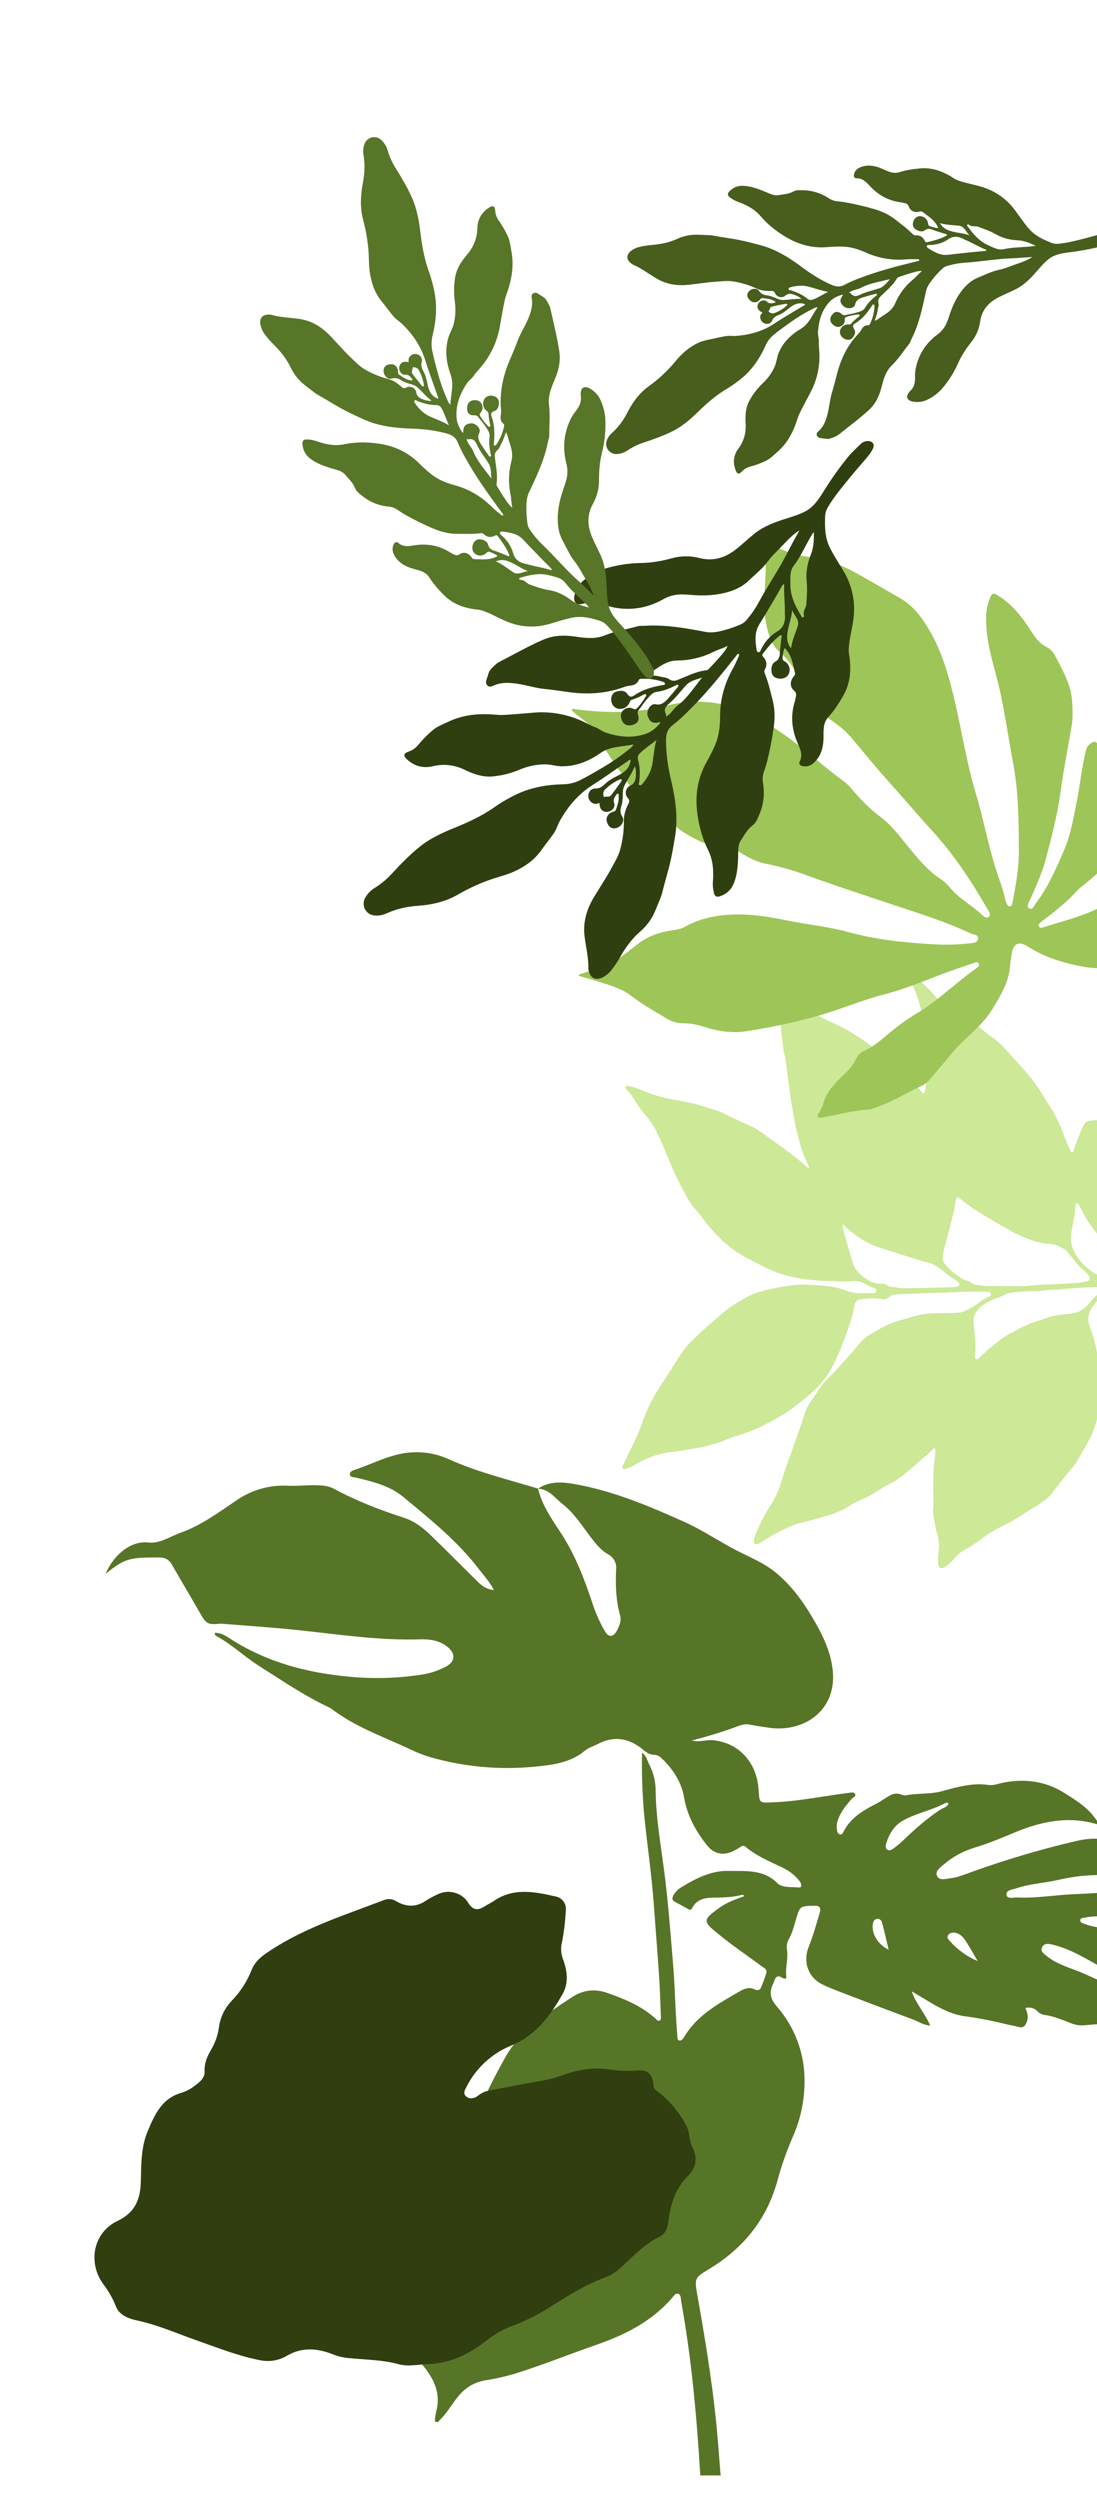 <svg width="312" height="711" viewBox="0 0 312 711" fill="none" xmlns="http://www.w3.org/2000/svg">
<g clip-path="url(#clip0_751_22)">
<path d="M317.968 319.858L317.968 356.171C317.519 355.94 317.093 355.664 316.699 355.348C313.886 353.185 311.476 350.539 309.578 347.532C308.615 346.027 307.741 344.466 306.962 342.858C306.818 342.561 306.667 342.155 306.271 342.222C305.801 342.3 305.882 342.766 305.854 343.113C305.769 344.415 305.602 345.711 305.356 346.992C305.036 348.382 304.799 349.789 304.647 351.208C304.472 352.999 304.84 354.802 305.703 356.38C306.745 358.21 308.147 359.807 309.823 361.075C310.577 361.668 311.289 362.332 312.278 362.536C312.462 362.595 312.632 362.69 312.779 362.815C313.237 363.131 313.76 363.337 314.308 363.419C315.521 363.648 316.748 363.578 317.972 363.571L317.972 366.186C317.688 366.235 317.404 366.292 317.12 366.334C316.808 366.364 316.508 366.472 316.247 366.648C315.714 367.021 315.163 367.367 314.595 367.683C313.896 368.113 313.263 368.644 312.719 369.261C312.112 369.949 311.474 370.613 310.927 371.347C309.672 373.02 309.142 374.867 309.83 376.939C310.026 377.536 310.275 378.115 310.481 378.708C311.096 380.518 311.574 382.372 311.912 384.254C312.129 385.419 312.291 386.595 312.434 387.774C312.796 390.746 313.35 393.684 313.136 396.724C312.827 401.133 311.852 405.324 309.875 409.274C308.802 411.417 307.515 413.433 306.347 415.522C305.97 416.17 305.53 416.778 305.032 417.337C303.149 419.536 301.301 421.765 299.621 424.126C298.991 425.043 298.217 425.85 297.328 426.516C296.451 427.155 295.571 427.786 294.649 428.355C293.376 429.135 292.086 429.891 290.848 430.721C288.967 431.981 286.998 433.103 284.957 434.079C283.048 434.999 281.233 436.104 279.535 437.376C277.756 438.74 275.88 439.97 273.921 441.054C273.308 441.392 272.753 441.826 272.276 442.339C271.575 443.07 270.859 443.79 270.148 444.507C269.672 444.987 269.138 445.406 268.559 445.753C267.728 446.248 267.136 445.997 266.887 445.047C266.816 444.765 266.778 444.476 266.775 444.186C266.738 443.436 266.77 442.684 266.869 441.94C267.154 440.076 267.174 438.234 266.599 436.408C266.01 434.534 265.768 432.581 265.442 430.65C265.333 430.029 265.314 429.395 265.386 428.769C265.516 427.731 265.467 426.689 265.495 425.652C265.523 424.631 265.351 423.622 265.4 422.608C265.442 421.736 265.484 420.868 265.474 419.996C265.47 418.568 265.559 417.141 265.74 415.724C265.863 414.69 265.973 413.656 266.07 412.621C266.094 412.367 266.112 412.053 265.8 411.936C265.53 411.838 265.365 412.071 265.179 412.219C265.16 412.233 265.142 412.25 265.127 412.268C264.401 413.218 263.44 413.913 262.549 414.687C260.912 416.109 259.291 417.553 257.616 418.93C255.989 420.265 254.302 421.496 252.359 422.333C251.818 422.595 251.298 422.901 250.806 423.247C248.896 424.461 246.997 425.694 244.881 426.533C243.791 426.985 242.743 427.53 241.746 428.164C240.824 428.733 239.926 429.343 238.91 429.742C237.612 430.25 236.311 430.755 234.968 431.148C232.52 431.861 230.066 432.546 227.587 433.139C226.812 433.313 226.053 433.552 225.318 433.852C222.377 435.111 219.547 436.62 216.86 438.363C216.411 438.69 215.909 438.936 215.377 439.09C214.655 439.252 214.448 439.093 214.427 438.359C214.406 437.66 214.648 437.023 214.897 436.396C215.988 433.627 217.341 430.969 218.936 428.46C220.458 426.1 221.624 423.527 222.397 420.824C223.319 417.53 224.648 414.388 225.728 411.158C226.563 408.658 227.559 406.219 228.323 403.691C228.838 401.983 229.413 400.277 230.451 398.788C231.266 397.619 232.047 396.426 232.853 395.254C233.507 394.237 234.251 393.283 235.077 392.401C236.458 391.021 237.836 389.637 239.123 388.165C240.599 386.478 242.153 384.857 243.591 383.131C244.72 381.775 245.846 380.405 247.424 379.547C248.967 378.707 250.432 377.726 252.017 376.963C252.428 376.765 252.848 376.578 253.273 376.416C255.408 375.593 257.631 375.06 259.816 374.389C262.288 373.63 264.806 373.412 267.366 373.45C269.143 373.475 270.921 373.422 272.695 373.316C273.15 373.284 273.598 373.179 274.021 373.006C275.538 372.389 276.968 371.572 278.271 370.577C279.134 369.921 280.061 369.354 281.038 368.885C281.693 368.578 281.953 368.25 281.827 367.908C281.637 367.403 281.175 367.385 280.74 367.371C277.205 367.251 273.677 367.403 270.15 367.558C268.232 367.643 266.31 367.71 264.392 367.742C261.317 367.792 258.248 368.007 255.176 368.106C254.335 368.134 253.462 368.314 252.83 368.911C252.572 369.164 252.254 369.346 251.906 369.442C251.559 369.538 251.193 369.543 250.842 369.458C248.903 369.109 246.964 369.221 245.028 369.49C243.679 369.677 243.272 370.065 242.984 371.428C242.767 372.469 242.63 373.532 242.307 374.549C240.775 379.371 239.088 384.134 236.76 388.638C235.545 390.954 233.978 393.064 232.117 394.894C230.283 396.719 228.218 398.265 226.206 399.879C224.512 401.238 222.651 402.353 220.767 403.43C217.755 405.156 214.652 406.689 211.349 407.779C209.708 408.323 208.014 408.729 206.439 409.471C204.398 410.431 202.192 410.858 200.053 411.497C199.822 411.564 199.584 411.61 199.345 411.635C198.458 411.727 197.591 411.935 196.711 412.062C195.07 412.298 193.453 412.687 191.801 412.842C189.791 413.038 187.808 413.458 185.89 414.095C184.069 414.72 182.321 415.543 180.676 416.549C179.78 417.118 178.799 417.537 177.77 417.789C177.118 417.926 176.862 417.594 177.072 416.959C177.113 416.845 177.161 416.734 177.216 416.626C177.78 415.451 178.334 414.268 178.916 413.1C180.189 410.547 181.469 407.998 182.419 405.298C182.805 404.203 183.187 403.106 183.636 402.036C184.871 399.037 186.416 396.179 188.247 393.508C189.622 391.524 190.87 389.454 192.161 387.414C193.567 385.183 195.023 382.994 196.926 381.148C197.375 380.714 197.873 380.325 198.315 379.881C200.555 377.611 203.039 375.62 205.429 373.526C207.156 372.056 209.029 370.77 211.019 369.688C212.316 368.962 213.6 368.174 215.038 367.736C217.557 366.929 220.134 366.314 222.745 365.897C224.863 365.586 226.974 365.251 229.123 365.325C229.867 365.349 230.61 365.427 231.354 365.455C233.37 365.523 235.38 365.733 237.367 366.084C238.773 366.334 240.102 366.836 241.445 367.28C242.351 367.608 243.306 367.776 244.268 367.778C245.566 367.754 246.863 367.778 248.161 367.785C248.329 367.785 248.497 367.768 248.666 367.757C249.156 367.729 249.086 367.33 249.164 367.012C249.241 366.687 249.132 366.476 248.827 366.401C247.733 366.137 246.807 365.508 245.829 364.993C244.759 364.42 243.539 364.193 242.336 364.343C241.068 364.468 239.793 364.497 238.521 364.428C237.634 364.396 236.75 364.304 235.86 364.297C232.688 364.279 229.524 363.973 226.406 363.383C223.12 362.755 219.94 361.657 216.963 360.121C215.767 359.504 214.593 358.836 213.379 358.254C208.831 356.062 205.071 352.891 201.857 349.008C200.408 347.26 199.093 345.407 197.6 343.702C196.712 342.68 195.943 341.559 195.306 340.362C193.398 336.807 191.54 333.228 190.074 329.454C189.068 326.863 187.935 324.324 186.722 321.821C186.075 320.441 185.249 319.153 184.267 317.99C182.791 316.298 181.461 314.483 180.291 312.564C179.706 311.561 178.99 310.641 178.162 309.828C178.073 309.747 177.993 309.656 177.924 309.557C177.745 309.288 177.79 309.111 178.078 308.978C178.391 308.846 178.739 308.823 179.067 308.911C180.15 309.139 181.205 309.483 182.216 309.938C185.13 311.207 188.183 312.125 191.312 312.674C194.267 313.21 197.234 313.669 200.095 314.637C202.168 315.336 204.289 315.883 206.262 316.861C208.527 317.984 210.817 319.051 213.132 320.063C214.082 320.476 214.991 320.98 215.846 321.567C218.742 323.558 221.568 325.659 224.423 327.71C226.165 328.963 227.768 330.393 229.399 331.784C229.585 331.943 229.735 332.2 230.097 332.126C230.05 331.658 229.823 331.283 229.655 330.891C229.143 329.69 228.539 328.524 228.136 327.282C227.575 325.556 227.13 323.795 226.723 322.026C226.502 321.059 226.187 320.116 226.033 319.131C225.59 316.286 224.962 313.475 224.661 310.605C224.556 309.621 224.381 308.643 224.237 307.661C223.886 305.268 223.732 302.846 223.224 300.473C222.914 299.155 222.696 297.816 222.572 296.467C222.467 295.019 222.116 293.593 222.116 292.139C222.094 290.735 221.912 289.339 221.573 287.977C221.215 286.42 220.822 284.874 220.38 283.338C220.208 282.781 220.15 282.195 220.212 281.615C220.296 280.944 220.668 280.69 221.32 280.838C221.788 280.963 222.221 281.191 222.59 281.506C223.687 282.371 224.799 283.218 225.871 284.114C229.101 286.759 232.653 288.978 236.441 290.719C238.247 291.569 240.102 292.318 241.774 293.433C242.356 293.822 242.967 294.16 243.549 294.542C245.362 295.728 247.185 296.904 248.875 298.267C251.558 300.428 254.173 302.672 256.891 304.791C257.615 305.312 258.278 305.915 258.865 306.588C259.609 307.51 260.357 308.426 261.109 309.338C261.478 309.787 261.825 310.252 262.228 310.666C262.614 311.061 262.887 310.966 263.045 310.433C263.072 310.34 263.093 310.245 263.108 310.15C263.486 308.127 263.649 306.07 263.596 304.012C263.575 303.433 263.483 302.854 263.487 302.275C263.506 301.016 263.426 299.758 263.248 298.511C263.211 298.247 263.194 297.98 263.199 297.714C263.224 295.892 262.94 294.095 262.831 292.284C262.677 289.703 262.007 287.228 261.313 284.757C261.019 283.684 260.638 282.636 260.173 281.626C259.678 280.577 259.199 279.521 258.735 278.456C258.535 277.997 258.265 277.542 258.432 277.001L258.865 277.001C261.113 278.233 262.901 280.024 264.668 281.838C265.356 282.544 265.927 283.384 266.678 284.012C268.41 285.469 270.175 286.9 272.176 287.976C274.623 289.321 276.95 290.878 279.13 292.629C280.132 293.419 281.083 294.281 282.149 294.983C284.039 296.233 285.571 297.889 287.04 299.569C288.58 301.331 290.196 303.022 291.725 304.791C293.185 306.431 294.513 308.185 295.698 310.037C296.715 311.678 297.683 313.352 298.787 314.94C299.478 315.989 300.093 317.086 300.628 318.223C302.038 321.037 302.929 324.073 304.296 326.901C304.447 327.211 304.479 327.706 304.927 327.677C305.323 327.656 305.352 327.197 305.446 326.887C305.937 325.316 306.554 323.791 307.179 322.269C307.513 321.387 307.919 320.535 308.392 319.72C308.538 319.455 308.746 319.229 308.997 319.062C309.249 318.895 309.537 318.791 309.837 318.76C310.194 318.717 310.556 318.707 310.913 318.657C313.396 318.326 315.73 318.883 318 319.847L317.968 319.858ZM286.402 365.734L286.402 365.759C287.773 365.759 289.141 365.755 290.512 365.759C292.654 365.766 294.772 365.399 296.908 365.339C299.885 365.258 302.858 365.064 305.828 364.866C306.958 364.832 308.08 364.671 309.174 364.386C310.058 364.124 310.212 363.651 309.721 362.861C309.502 362.542 309.251 362.247 308.97 361.982C307.953 360.923 306.747 360.06 305.864 358.857C305.208 357.964 304.485 357.117 303.791 356.249C303.533 355.867 303.203 355.541 302.82 355.288C301.6 354.617 300.39 353.957 298.949 353.809C297.51 353.703 296.084 353.473 294.685 353.12C292.683 352.558 290.824 351.648 288.923 350.836C287.791 350.353 286.812 349.583 285.725 349.022C284.249 348.255 282.822 347.408 281.405 346.547C278.979 345.071 276.514 343.655 274.298 341.859C273.775 341.435 273.225 341.039 272.67 340.655C272.316 340.411 272.109 340.489 271.945 340.881C271.891 341.016 271.854 341.157 271.836 341.301C271.334 344.658 270.475 347.934 269.581 351.2C269.073 353.067 268.543 354.928 268.179 356.831C268.06 357.34 268.067 357.872 268.201 358.378C268.334 358.884 268.589 359.349 268.943 359.733C270.222 361.213 271.719 362.487 273.382 363.51C273.894 363.83 274.454 364.062 275.041 364.199C275.4 364.25 275.739 364.4 276.018 364.633C276.537 365.116 277.175 365.303 277.842 365.43C278.955 365.621 280.082 365.716 281.211 365.716C282.94 365.755 284.672 365.727 286.401 365.727L286.402 365.734ZM294.075 367.199C291.872 367.196 289.982 367.41 288.092 367.549C287.2 367.61 286.332 367.87 285.55 368.308C284.912 368.645 284.247 368.926 283.562 369.148C281.949 369.734 280.392 370.44 279.063 371.552C277.485 372.872 276.605 374.504 276.959 376.65C277.036 377.126 277.033 377.614 277.092 378.094C277.384 380.547 277.601 383.005 277.279 385.476C277.23 385.85 277.1 386.296 277.545 386.514C277.983 386.729 278.25 386.337 278.537 386.1C279.544 385.274 280.396 384.279 281.42 383.47C283.629 381.723 285.74 379.838 288.355 378.691C288.42 378.659 288.483 378.624 288.544 378.585C290.592 377.459 292.686 376.431 294.923 375.732C296.003 375.397 297.072 375.03 298.138 374.659C298.952 374.365 299.795 374.156 300.651 374.034C301.913 373.868 303.176 373.699 304.444 373.582C305.42 373.52 306.372 373.255 307.242 372.805C308.111 372.355 308.879 371.729 309.497 370.966C310.479 369.77 311.493 368.612 312.727 367.666C313.004 367.455 313.232 367.182 313.141 366.801C313.089 366.611 312.982 366.442 312.832 366.316C312.682 366.191 312.497 366.114 312.303 366.098C311.995 366.048 311.682 366.033 311.37 366.051C308.348 366.157 305.322 366.298 302.313 366.609C300.735 366.771 299.143 366.718 297.568 366.919C296.306 367.082 295.047 367.29 294.069 367.195L294.075 367.199ZM259.598 366.334C262.162 366.366 264.967 366.172 267.779 366.154C269.024 366.147 270.272 366.059 271.521 366.031C271.713 366.028 271.904 366.006 272.092 365.964C272.962 365.763 273.109 365.29 272.502 364.647C272.051 364.212 271.545 363.837 270.998 363.531C270.179 363.027 269.4 362.458 268.67 361.83C267.152 360.513 265.518 359.373 263.498 358.935C262.747 358.773 262.008 358.546 261.275 358.324C257.526 357.187 253.802 355.962 250.068 354.78C247.826 354.044 245.712 352.961 243.801 351.57C242.501 350.697 241.285 349.703 240.169 348.601C240.042 348.47 239.902 348.262 239.688 348.417C239.527 348.535 239.618 348.728 239.642 348.894C239.652 348.964 239.673 349.035 239.688 349.105C240.491 352.497 241.592 355.806 242.528 359.156C242.774 359.995 243.194 360.772 243.759 361.436C244.721 362.553 245.866 363.496 247.143 364.225C248.254 364.869 249.531 365.167 250.811 365.079C251.361 365.024 251.912 365.179 252.354 365.513C252.811 365.877 253.385 366.06 253.967 366.028C254.376 366.016 254.784 366.062 255.18 366.166C255.719 366.292 256.272 366.35 256.825 366.339C257.666 366.335 258.508 366.339 259.594 366.339L259.598 366.334Z" fill="#CDE897"/>
</g>
<path d="M199.167 703.996C198.175 687.38 196.686 670.819 193.725 654.419C193.587 653.644 193.712 652.552 192.817 652.316C192.068 652.117 191.562 653.044 191.089 653.587C185.242 660.313 177.578 664.101 169.305 666.965C161.658 669.61 154.162 672.665 146.428 675.07C143.664 675.882 140.848 676.513 137.999 676.957C134.511 677.558 131.959 679.354 129.884 682.061C128.308 684.114 126.994 686.37 125.133 688.208C124.806 688.527 124.484 689.069 123.949 688.759C123.577 688.539 123.698 688.022 123.761 687.616C123.83 687.008 123.934 686.404 124.07 685.807C125.488 680.505 123.296 676.283 120 672.383C116.056 667.718 113.416 662.54 112.437 656.401C111.935 653.251 110.271 650.254 109.865 647.009C108.748 638.022 108.313 629.135 113.119 620.811C114.587 618.269 116.846 616.68 118.896 614.809C123.307 610.82 128.103 607.268 133.214 604.204C134.385 603.496 135.042 602.523 135.603 601.281C138.146 595.631 140.865 590.055 143.952 584.678C147.629 578.279 153.552 574.144 159.508 570.083C160.525 569.387 161.57 568.729 162.595 568.046C165.774 565.931 169.083 565.492 172.772 566.792C177.729 568.539 182.51 570.513 186.45 574.094C186.777 574.392 187.099 574.947 187.651 574.599C188.115 574.305 187.973 573.734 187.952 573.278C187.81 569.615 187.714 565.948 187.471 562.293C187.007 555.318 186.438 548.351 185.932 541.376C185.342 533.247 184.146 525.183 183.301 517.082C182.706 510.896 182.471 504.681 182.598 498.467C183.966 499.428 184.07 500.732 184.614 501.742C185.85 504.069 186.488 506.662 186.471 509.292C186.563 516.494 187.755 523.614 188.718 530.746C189.998 540.242 190.7 549.787 191.487 559.333C192.022 565.836 192.051 572.355 192.641 578.85C192.687 579.372 192.507 580.1 193.143 580.278C193.833 580.469 194.289 579.802 194.578 579.314C198.213 573.142 204.274 569.872 210.201 566.424C211.623 565.596 212.991 564.979 214.639 565.782C215.317 566.109 216.07 566.088 216.404 565.31C217.005 563.941 217.523 562.538 217.956 561.109C218.253 560.119 217.358 559.71 216.701 559.225C212.623 556.232 208.423 553.38 204.504 550.189C199.915 546.451 199.568 546.083 204.926 542.341C206.943 540.933 209.306 540.126 211.632 539.278C211.452 538.702 211.046 538.884 210.787 538.951C208.097 539.617 205.357 539.642 202.605 539.687C200.288 539.725 198.054 540.267 196.899 542.589C196.494 543.405 196.071 543.107 195.599 542.854C194.331 542.179 193.08 541.471 191.821 540.78C190.968 540.312 191.223 539.629 191.533 539.017C192.061 538.055 192.851 537.257 193.812 536.715C197.887 534.19 202.35 531.972 207.051 532.075C211.77 532.183 217.007 531.5 221.014 535.486C222.562 537.026 225.067 536.541 227.121 536.79C228.305 536.935 227.891 535.602 227.406 534.973C226.181 533.404 224.608 532.134 222.809 531.264C219.119 529.459 215.275 527.936 212.088 525.262C211.573 524.831 211.142 524.889 210.611 525.241C209.879 525.747 209.105 526.19 208.298 526.566C205.428 527.816 202.923 527.145 201.015 524.719C197.82 520.663 195.444 516.308 194.544 511.109C193.812 506.879 191.516 503.273 188.383 500.247C187.684 499.573 187.044 499.039 185.919 499.043C184.748 499.047 183.74 498.306 182.836 497.557C178.85 494.254 174.562 493.558 169.882 496.05C168.731 496.663 167.389 497.023 166.418 497.834C162.223 501.353 157.111 501.965 151.979 502.441C141.978 503.414 131.882 502.478 122.238 499.684C120.398 499.131 118.606 498.432 116.88 497.594C109.288 493.984 101.227 491.273 94.447 486.099C93.938 485.751 93.396 485.455 92.828 485.213C86.031 481.935 79.836 477.688 73.49 473.66C69.437 471.085 65.994 467.695 61.753 465.41C61.418 465.228 60.983 465.038 61.13 464.367C63.25 464.326 64.819 465.671 66.433 466.665C76.335 472.77 87.223 475.676 98.722 476.781C105.622 477.499 112.586 477.347 119.448 476.33C122.042 475.983 124.553 475.182 126.864 473.966C129.403 472.567 129.646 470.448 127.463 468.531C125.154 466.503 122.2 466.135 119.331 466.222C107.811 466.574 96.475 464.839 85.089 463.626C77.865 462.856 70.608 462.393 63.363 461.797C62.952 461.765 62.539 461.77 62.129 461.813C59.222 462.107 58.54 461.66 57.089 459.102C54.403 454.375 51.592 449.714 48.903 444.991C48.012 443.426 46.803 442.892 45.029 442.934C41.327 443.016 37.596 442.656 34.179 444.602C32.698 445.491 31.3 446.508 30 447.64C32.121 442.565 36.935 438.07 42.252 438.682C45.414 439.047 48.388 436.969 51.413 435.884C57.306 433.773 62.259 430.056 67.358 426.629C71.618 423.697 76.746 422.256 81.927 422.535C85.014 422.671 88.088 422.212 91.184 422.456C92.487 422.488 93.767 422.8 94.936 423.371C101.286 426.811 107.983 429.418 114.859 431.629C117.934 432.618 120.418 434.589 122.681 436.782C127.048 441.017 131.319 445.347 135.649 449.619C136.862 450.815 138.125 451.974 140.467 452.197C139.229 449.772 137.56 448.029 136.121 446.15C130.069 438.223 122.305 432.043 114.692 425.718C110.777 422.468 105.92 421.343 101.102 420.2C100.466 420.051 99.558 420.155 99.504 419.273C99.462 418.611 100.177 418.242 100.746 418.056C104.979 416.677 108.957 414.595 113.337 413.602C118.068 412.476 123.043 412.939 127.479 414.918C135.715 418.669 144.445 420.734 153.016 423.35C154.137 427.92 156.701 431.72 159.282 435.594C163.603 442.081 166.318 449.35 168.748 456.705C169.606 459.213 170.712 461.631 172.049 463.924C173.073 465.725 174.416 465.646 175.403 463.825C176.156 462.434 176.796 460.94 176.349 459.346C175.14 455.033 175.027 450.645 175.244 446.224C175.322 445.372 175.141 444.516 174.726 443.766C174.31 443.015 173.678 442.404 172.91 442.01C171.317 441.112 170.141 439.825 169.016 438.446C166.059 434.82 163.737 430.66 159.964 427.713C157.801 426.024 156.174 423.483 153.004 423.375C156.066 421.322 159.487 421.396 162.88 421.972C174.077 423.863 184.451 428.247 194.691 432.842C199.735 435.106 204.362 438.268 209.277 440.827C213.158 442.847 217.279 444.444 220.688 447.272C225.389 451.167 228.815 456.043 231.806 461.292C234.186 465.468 236.169 469.686 236.788 474.55C238.306 486.48 228.56 492.73 218.889 491.381C216.986 491.116 215.083 490.839 213.2 490.466C211.523 490.135 210.109 490.847 208.633 491.377C204.763 492.759 200.831 493.931 196.774 494.99C198.882 495.549 200.923 494.692 202.99 494.928C210.9 495.827 215.279 502.04 215.727 508.729C216.024 513.129 215.903 512.732 220.387 512.537C227.485 512.227 234.391 510.749 241.393 509.888C242.029 509.809 242.937 509.528 243.23 510.306C243.485 510.985 242.552 511.196 242.171 511.639C240.615 513.456 239.089 515.294 238.311 517.608C237.931 518.636 237.863 519.75 238.114 520.816C238.15 521.019 238.242 521.209 238.38 521.364C238.518 521.519 238.697 521.633 238.896 521.693C239.394 521.822 239.653 521.462 239.833 521.085C241.791 517.016 245.447 514.897 249.274 512.939C250.428 512.347 251.483 511.569 252.595 510.898C253.75 510.203 254.95 509.805 256.306 510.352C256.676 510.536 257.088 510.62 257.502 510.596C260.928 509.921 264.479 510.335 267.88 509.408C272.243 508.216 276.568 506.953 281.227 507.64C282.641 507.847 284.185 507.181 285.666 506.912C291.71 505.811 297.445 506.597 302.678 509.884C305.861 511.879 309.098 513.858 311.37 516.97C311.847 517.624 312.407 518.237 312.52 518.966C304.146 516.271 296.161 517.972 288.359 521.238C284.687 522.774 281.023 524.322 277.204 525.444C273.908 526.439 270.865 528.115 268.273 530.361C267.311 531.173 265.897 532.15 266.512 533.507C267.148 534.915 268.842 534.335 270.072 534.203C272.339 533.963 274.439 533.052 276.572 532.299C286.316 528.792 296.261 525.857 306.354 523.511C314.202 521.735 320.522 523.933 326.102 529.223C327.29 530.353 328.482 531.479 329.633 532.646C330.706 533.73 331.464 535.08 331.829 536.554C329.766 535.995 328.076 535.138 326.232 534.728C317.799 532.862 309.387 532.655 300.933 534.637C296.997 535.56 292.894 535.709 289.045 537.034C287.966 537.407 286.05 537.518 286.264 538.897C286.46 540.168 288.259 539.576 289.347 539.629C294.856 539.894 300.298 538.876 305.777 538.682C314.172 538.383 322.605 537.121 330.929 539.571C336.409 541.186 340.847 544.473 342.738 549.527C344.281 553.65 347.209 556.944 348.393 561.258C349.38 564.863 350.376 568.431 350.919 572.124C350.995 572.645 351.141 573.345 350.652 573.659C350.008 574.069 349.506 573.432 349.062 573.059C348.326 572.451 347.707 571.693 346.95 571.122C344.587 569.338 341.792 568.725 339.178 569.959C336.011 571.449 333.535 570.327 330.661 569.209C326.884 567.74 324.32 564.416 320.656 563.067C313.26 560.347 307.191 554.937 299.415 553.058C298.202 552.764 296.914 552.548 296.357 553.852C295.826 555.094 297.035 555.752 297.888 556.427C301.071 558.952 305.054 559.801 308.659 561.448C315.942 564.776 323.417 567.707 330.377 571.705C331.26 572.215 332.247 572.542 333.146 573.026C333.652 573.299 334.418 573.523 334.221 574.313C334.041 575.034 333.314 575.083 332.707 575.125C330.448 575.282 328.189 575.46 325.931 575.534C320.171 575.721 314.394 575.298 308.642 575.969C307.2 576.11 305.746 575.888 304.414 575.323C302.054 574.4 299.716 573.403 297.164 573.047C296.406 572.946 295.701 572.603 295.157 572.07C294.719 571.593 294.155 571.247 293.529 571.07C292.903 570.894 292.24 570.895 291.614 571.072C292.241 572.38 292.601 573.771 291.948 575.228C291.509 576.209 290.99 576.813 289.769 576.478C288.514 576.13 287.222 575.936 285.954 575.621C282.161 574.683 278.32 573.947 274.447 573.415C270.502 572.881 267.043 570.998 263.697 568.94C262.325 568.1 260.928 567.301 259.301 566.337C260.585 569.979 263.099 572.616 264.567 576.077C262.609 575.919 261.195 574.909 259.648 574.33C253.226 571.937 246.817 569.51 240.423 567.049C238.248 566.217 236.056 565.405 233.964 564.395C229.79 562.384 228.309 557.847 229.995 553.687C231.292 550.483 232.212 547.126 233.186 543.802C233.529 542.63 233.128 541.927 231.597 541.972C227.489 542.092 227.498 542.03 226.343 546C225.791 547.892 225.314 549.808 224.323 551.547C223.816 552.445 223.643 553.491 223.833 554.502C224.227 557.011 223.331 559.49 223.628 562.023C223.758 563.116 222.859 562.719 222.357 562.4C221.148 561.634 220.612 562.259 220.232 563.311C220.15 563.57 220.052 563.825 219.939 564.072C218.751 566.465 218.956 568.324 220.901 570.575C226.137 576.554 228.957 584.236 228.819 592.146C228.797 597.536 227.646 602.864 225.44 607.793C223.654 611.91 222.178 616.152 221.022 620.484C217.898 631.565 211.1 639.691 201.287 645.544C197.736 647.663 197.514 648.118 198.225 652.1C200.384 664.212 202.396 676.345 203.659 688.581C204.19 693.71 204.525 698.859 204.952 704H199.179L199.167 703.996ZM131.42 626.813C131.42 625.7 131.474 624.611 131.403 623.53C131.332 622.471 130.859 622.193 129.972 622.976C128.348 624.33 126.814 625.788 125.379 627.339C122.008 631.197 119.31 635.547 116.098 639.521C113.157 643.159 112.797 647.618 111.906 651.914C111.846 652.18 111.873 652.458 111.981 652.709C112.22 653.185 112.446 653.847 112.852 654.021C113.412 654.257 113.738 653.529 114.094 653.164C115.102 652.138 114.935 650.61 115.667 649.447C119.561 643.271 123.744 637.294 129.228 632.393C131.064 630.754 132.055 629.181 131.415 626.809L131.42 626.813ZM342.022 551.596C340.671 549.245 338.061 547.801 334.409 546.662C328.465 544.808 322.375 544.94 316.276 545.023C313.746 545.056 311.198 544.787 308.693 545.342C308.128 545.466 307.258 545.342 307.241 546.149C307.224 546.857 308.044 546.985 308.596 547.196C311.056 548.14 313.675 548.326 316.26 548.554C321.509 549.009 326.771 549.316 332.029 549.709C335.309 549.953 338.488 550.768 342.027 551.605L342.022 551.596ZM135.176 627.107C140.032 623.377 144.91 620.215 148.929 616.005C149.699 615.202 150.402 614.233 149.712 613.095C149.021 611.957 147.88 611.849 146.629 612.081C140.07 613.281 134.866 619.896 135.176 627.107ZM269.779 513.001C269.503 512.612 269.206 512.603 268.971 512.728C265.052 514.855 260.539 515.629 256.69 517.836C254.268 519.222 252.834 521.627 252.039 524.31C251.867 524.881 251.78 525.597 252.344 526.015C252.926 526.446 253.562 526.094 254.047 525.738C254.935 525.107 255.781 524.418 256.577 523.676C259.97 520.414 263.454 517.269 267.42 514.669C268.214 514.147 269.348 513.986 269.779 513.001ZM278.074 557.735C276.907 555.765 275.815 553.745 274.547 551.836C273.84 550.773 272.887 549.808 271.465 549.659C271.125 549.59 270.773 549.618 270.449 549.741C270.126 549.865 269.845 550.078 269.641 550.355C269.222 550.996 269.699 551.526 270.105 551.977C272.292 554.462 275.015 556.43 278.074 557.735ZM252.742 554.49C252.089 551.762 251.541 549.287 250.884 546.836C250.713 546.203 250.219 545.565 249.37 545.739C248.467 545.921 248.295 546.671 248.212 547.453C247.927 550.028 249.763 553.082 252.742 554.49Z" fill="#577526"/>
<path d="M164.639 277.152C166.807 276.471 168.968 275.761 171.147 275.121C172.812 274.651 174.373 273.865 175.745 272.806C177.51 271.43 179.335 270.132 181.073 268.722C184.055 266.303 187.513 265.104 191.238 264.564C192.454 264.387 193.667 264.209 194.744 263.604C200.467 260.4 206.628 259.81 213.03 260.166C217.517 260.418 221.878 261.422 226.247 262.231C231.178 263.145 236.201 263.667 241.041 265.012C249.11 267.252 257.347 268.106 265.681 268.562C268.914 268.753 272.158 268.67 275.378 268.312C276.428 268.192 277.953 268.307 278.161 266.974C278.353 265.752 276.843 265.829 276.037 265.448C268.314 261.804 260.136 259.386 252.07 256.672C244.577 254.151 237.053 251.709 229.626 248.994C225.831 247.569 221.926 246.457 217.948 245.669C215.331 245.174 212.949 243.986 210.723 242.563C207.863 240.735 204.831 239.662 201.393 239.833C200.834 239.877 200.272 239.785 199.756 239.564C196.16 237.799 192.481 236.112 190.135 232.634C188.672 230.467 186.81 228.75 184.398 227.809C181.729 226.769 180.015 224.795 178.499 222.533C175.566 218.16 172.357 213.972 169.97 209.236C168.677 206.673 166.352 205.038 164.125 203.35C163.568 202.926 163.07 202.431 162.558 201.98C162.885 201.34 163.318 201.65 163.667 201.696C172.388 202.844 181.061 202.907 189.667 200.669C197.012 198.759 204.096 199.388 211.302 201.955C215.327 203.39 218.426 205.856 221.813 208.111C228.243 212.388 233.82 217.752 240.063 222.26C240.906 222.913 241.667 223.665 242.33 224.5C244.769 227.361 247.344 230.036 250.393 232.305C253.455 234.58 255.766 237.681 258.167 240.627C260.931 244.014 263.649 247.404 267.347 249.867C268.445 250.604 269.429 251.499 270.267 252.523C272.721 255.509 276.161 257.301 278.959 259.869C279.556 260.418 280.518 261.436 281.287 260.695C281.991 260.018 281.113 259.017 280.669 258.246C276.143 250.349 271.108 242.811 264.955 236.077C260.713 231.438 256.669 226.62 252.452 221.956C248.995 218.137 245.745 214.088 242.429 210.121C239.791 206.965 236.477 204.804 233.116 202.638C231.227 201.415 229.821 199.572 229.141 197.422C227.557 192.811 225.459 188.599 221.623 185.308C219.541 183.521 218.673 180.751 218.049 178.046C217.027 173.618 217.428 169.144 217.675 164.68C217.866 161.214 217.878 157.765 216.858 154.4C216.748 154.037 216.451 153.59 216.87 153.278C217.229 153.009 217.532 153.368 217.797 153.577C221.678 156.633 226.215 157.912 231.014 158.541C235.35 159.109 239.351 160.727 243.149 162.786C247.427 165.104 251.604 167.615 255.833 170.024C258.57 171.584 260.669 173.726 262.485 176.334C267.394 183.372 269.692 191.39 271.589 199.585C273.593 208.241 274.952 217.057 277.514 225.573C279.649 232.675 280.966 239.981 283.195 247.053C284.157 250.098 285.386 253.065 285.988 256.224C286.039 256.421 286.12 256.609 286.228 256.782C286.467 257.213 286.606 257.861 287.227 257.772C287.81 257.688 287.907 257.064 287.998 256.57C288.862 251.866 289.796 247.157 289.771 242.36C289.732 233.918 289.735 225.426 288.158 217.127C286.607 208.947 285.586 200.665 283.445 192.594C281.993 187.11 280.399 181.629 280.466 175.845C280.443 173.759 280.854 171.69 281.672 169.769C282.226 168.523 282.726 168.698 283.722 169.298C288.031 171.899 290.911 175.791 293.538 179.921C294.617 181.62 295.836 183.1 297.696 184.025C298.84 184.594 299.642 185.59 300.245 186.763C302.323 190.827 304.641 194.786 304.926 199.529C305.06 201.768 305.186 204.003 304.817 206.224C303.759 212.593 302.479 218.93 301.616 225.32C300.742 231.795 299.073 238.076 297.424 244.359C296.379 248.337 294.638 252.1 292.959 255.861C292.589 256.691 291.844 257.834 292.68 258.341C293.643 258.926 294.132 257.525 294.617 256.885C298.153 252.228 300.431 246.895 302.723 241.567C304.411 237.645 305.12 233.501 305.976 229.364C307.077 224.036 307.583 218.607 308.891 213.316C309.004 212.848 309.221 212.41 309.525 212.036C309.83 211.663 310.214 211.362 310.65 211.157C310.865 211.041 311.219 210.841 311.33 210.922C312.52 211.796 313.739 211.378 314.973 211.096C315.739 210.921 315.967 211.427 315.991 212.061C316.109 215.004 316.76 217.747 318.463 220.24C319.387 221.591 319.495 223.304 319.635 224.93C319.717 226.154 320.135 227.33 320.843 228.329C321.923 229.838 322.063 231.531 321.656 233.282C320.665 237.549 318.898 241.371 315.887 244.687C313.471 247.349 310.739 249.591 308.007 251.865C307.43 252.282 306.886 252.743 306.378 253.242C303.336 256.71 299.648 259.427 296.051 262.249C295.652 262.562 295.149 262.874 295.465 263.483C295.735 264.007 296.26 263.865 296.686 263.73C302.199 261.979 307.851 260.621 313.058 257.994C315.874 256.573 318.647 255.063 321.749 254.343C323.932 253.836 326.083 253.702 328.031 255.113C328.341 255.287 328.62 255.509 328.86 255.771C331.332 259.361 335.095 260.525 339.095 261.218C340.379 261.441 340.468 262 339.79 262.967C338.534 264.753 337.3 266.555 336.05 268.349C335.956 268.53 335.82 268.686 335.654 268.804C332.265 270.449 329.83 273.583 325.52 273.951C321.992 274.253 318.397 274.988 314.841 275.28C310.162 275.665 305.586 274.551 301.077 273.217C297.879 272.228 294.83 270.812 292.012 269.006C289.798 267.636 288.22 268.404 287.778 270.995C287.538 272.398 287.348 273.809 287.208 275.227C286.79 279.585 284.55 283.113 282.376 286.775C279.336 291.894 274.347 295.105 270.685 299.579C268.719 301.979 266.705 304.336 264.689 306.695C263.993 307.511 263.247 308.311 262.255 308.75C257.979 310.641 254.047 313.256 249.604 314.786C248.74 315.084 247.869 315.533 246.99 315.569C242.697 315.75 238.589 316.997 234.386 317.678C233.816 317.769 233.087 318.149 232.682 317.566C232.32 317.043 232.969 316.564 233.181 316.069C233.479 315.37 233.934 314.716 234.118 313.989C234.942 310.719 237.182 308.379 239.455 306.165C240.966 304.691 242.464 303.296 243.373 301.369C243.865 300.327 244.577 299.38 245.608 298.935C248.852 297.534 251.31 295.067 254.002 292.924C256.047 291.25 258.209 289.724 260.471 288.36C265.939 285.154 270.525 280.765 275.535 276.946C276.262 276.392 277 275.851 277.729 275.295C278.131 274.988 278.656 274.681 278.366 274.076C278.071 273.461 277.479 273.677 277.019 273.834C273.902 274.91 270.771 275.951 267.687 277.123C262.27 279.181 256.893 281.434 251.299 282.856C245.369 284.367 239.773 286.78 233.931 288.503C226.77 290.592 219.478 292.192 212.105 293.294C208.203 293.892 204.293 293.292 200.541 292.11C198.583 291.494 196.639 291.003 194.59 291.033C192.754 291.052 190.954 290.537 189.407 289.551C186.073 287.528 182.665 285.658 179.561 283.242C176.989 281.238 173.798 280.306 170.703 279.324C168.688 278.686 166.65 278.119 164.623 277.521L164.639 277.152Z" fill="#9EC557"/>
<path d="M227.358 150.851C225.611 151.921 224.232 153.371 222.857 154.819C221.334 156.423 219.659 157.915 218.358 159.686C216.801 161.807 214.757 163.362 212.912 165.153C211.383 166.636 209.539 167.578 207.554 168.216C204.811 169.096 201.984 169.379 199.094 169.33C197.321 169.301 195.564 169.056 193.796 169.055C192.01 169.047 190.253 169.505 188.698 170.385C184.444 172.799 179.943 173.661 175.116 172.862C173.942 172.672 172.798 172.33 171.711 171.846C169.971 171.064 168.229 170.687 166.379 171.534C165.833 171.736 165.255 171.83 164.674 171.813C163.708 171.845 163.092 170.841 163.342 169.598C163.724 167.658 164.802 165.929 166.372 164.738C168.015 163.412 169.889 162.405 171.9 161.768C175.291 160.721 178.814 160.162 182.364 160.106C185.345 160.076 188.263 159.533 191.14 158.75C193.713 158.051 196.424 158.039 199.006 158.716C202.817 159.671 206.18 158.68 209.246 156.283C211.023 154.893 212.653 153.338 214.393 151.911C217.146 149.652 220.411 148.481 223.745 147.438C225.499 146.889 227.254 146.339 228.908 145.5C231.343 144.265 232.777 142.089 234.157 139.89C236.32 136.37 238.711 132.998 241.315 129.794C242.365 128.529 243.585 127.467 244.741 126.33C245.026 126.032 245.371 125.798 245.753 125.643C246.135 125.489 246.546 125.418 246.957 125.435C248.225 125.493 248.841 126.405 248.286 127.547C247.902 128.338 247.425 129.08 246.866 129.757C245.09 131.898 243.209 133.952 241.467 136.118C239.336 138.767 237.128 141.359 235.419 144.328C234.977 145.062 234.722 145.896 234.676 146.754C234.572 149.759 234.576 152.73 235.949 155.577C237.129 158.031 238.657 160.258 240.016 162.593C242.14 166.184 243.136 170.332 242.874 174.494C242.698 177.571 241.77 180.534 241.47 183.594C241.359 184.365 241.354 185.147 241.455 185.919C242.166 190.104 241.972 194.143 239.777 197.955C238.559 200.07 237.264 202.095 235.614 203.889C234.077 205.564 234.226 207.64 234.215 209.706C234.2 212.673 233.451 215.419 231.01 217.304C230.595 217.605 230.119 217.81 229.616 217.903C229.112 217.996 228.594 217.976 228.099 217.844C227.519 217.686 227.134 217.179 227.444 216.565C228.339 214.807 227.684 213.172 226.983 211.63C225.175 207.65 224.764 203.614 226.064 199.429C226.166 199.102 226.226 198.763 226.302 198.43C226.472 197.668 226.596 197.073 225.813 196.372C224.553 195.239 224.679 193.627 225.832 192.255C225.946 192.152 226.032 192.022 226.081 191.877C226.13 191.731 226.142 191.576 226.114 191.425C225.536 189.179 225.272 186.815 223.737 184.92C223.636 184.783 223.527 184.652 223.411 184.527C223.312 184.46 223.205 184.405 223.092 184.366C222.789 185.277 222.609 186.225 222.557 187.185C222.526 187.634 222.771 187.838 223.124 188.055C224.505 188.897 224.957 190.393 224.279 191.754C223.737 192.839 222.217 193.309 220.873 192.837C220.475 192.717 220.124 192.477 219.866 192.15C219.609 191.822 219.457 191.424 219.432 191.008C219.332 189.926 219.45 188.78 220.49 188.189C221.507 187.613 221.754 186.834 221.799 185.748C221.861 184.216 222.109 182.691 222.288 181.163C222.308 180.996 222.426 180.813 222.256 180.695C222.055 180.556 221.87 180.684 221.702 180.814C219.855 182.256 218.411 184.072 216.974 185.899C216.692 186.259 216.786 186.504 217.047 186.788C218.075 187.901 218.269 189.12 217.512 190.462C217.288 190.86 217.416 191.276 217.571 191.656C218.534 194.05 219.09 196.565 219.734 199.048C220.403 201.627 220.418 204.243 220.052 206.886C219.607 210.038 219.005 213.166 218.247 216.257C217.966 217.419 217.596 218.56 217.215 219.693C216.9 220.603 216.82 221.579 216.982 222.53C217.555 225.684 217.168 228.935 215.872 231.86C215.434 232.848 215.04 234.009 214.023 234.759C212.56 235.837 211.721 237.49 210.728 238.961C209.776 240.369 210.003 242.113 209.941 243.732C209.84 246.382 209.669 249.002 208.59 251.475C207.859 253.151 206.585 254.223 204.925 254.841C203.836 255.246 203.252 254.952 203.025 253.837C202.791 252.887 202.695 251.908 202.742 250.931C202.999 247.772 202.843 244.646 201.37 241.698C199.7 238.359 198.761 234.773 198.301 231.085C197.678 226.111 198.416 221.355 200.853 216.915C201.823 215.231 202.694 213.492 203.463 211.706C204.515 209.122 204.81 206.394 204.807 203.652C204.802 198.799 206.082 194.336 208.438 190.14C209.023 189.099 209.494 187.994 209.986 186.902C210.115 186.621 210.355 186.302 210.08 185.935C209.598 185.989 209.453 186.416 209.215 186.718C204.915 192.166 200.551 197.561 195.583 202.413C194.244 203.777 192.816 205.05 191.308 206.225C189.995 207.206 189.449 208.533 189.427 210.222C189.374 214.259 189.985 218.178 190.907 222.101C192.119 227.253 192.865 232.508 192.016 237.78C191.449 241.303 190.827 244.83 189.839 248.282C189.257 250.318 188.719 252.373 188.185 254.425C187.989 255.078 187.746 255.715 187.458 256.331C186.788 257.931 186.214 259.596 185.328 261.07C184.442 262.533 183.333 263.846 182.041 264.963C179.706 266.984 177.938 269.428 176.427 272.084C175.688 273.435 174.835 274.719 173.876 275.923C173.219 276.756 172.394 277.442 171.456 277.936C169.452 278.952 167.914 278.236 167.424 276.023C167.369 275.79 167.34 275.551 167.339 275.311C167.371 272.323 166.67 269.421 166.281 266.483C165.731 262.328 166.845 258.58 168.984 255.042C170.663 252.264 172.476 249.57 174.015 246.702C174.906 245.041 175.9 243.434 176.382 241.604C177.113 238.966 177.467 236.237 177.435 233.498C177.397 231.744 177.942 230.125 178.721 228.584C179.024 227.981 179.103 227.56 178.567 226.962C178.331 226.708 178.157 226.402 178.059 226.069C177.962 225.736 177.944 225.384 178.007 225.043C178.07 224.702 178.212 224.381 178.421 224.105C178.631 223.83 178.902 223.608 179.213 223.457C180.419 222.9 180.736 222.006 180.824 220.857C180.895 219.951 180.96 219.046 180.534 217.922C179.695 220.075 178.411 221.728 177.519 223.596C176.942 224.802 177.22 226.161 177.043 227.443C177.027 227.854 176.975 228.262 176.888 228.663C176.489 229.886 176.158 230.963 177.007 232.276C177.733 233.402 176.75 235.032 175.444 235.452C174.095 235.886 173.068 235.265 172.607 233.734C172.229 232.476 172.961 231.231 174.39 230.87C174.936 230.734 175.123 230.5 175.292 229.966C175.664 228.786 176.079 227.631 175.97 226.364C175.95 226.13 176.04 225.831 175.766 225.729C175.477 225.618 175.365 225.906 175.232 226.099C174.755 226.79 174.311 227.382 174.677 228.405C175.081 229.536 174.058 230.723 172.846 230.882C171.615 231.042 170.693 230.28 170.545 228.972C170.527 228.803 170.538 228.634 170.536 228.401C170.04 228.389 169.636 228.722 169.14 228.608C168.616 228.501 168.146 228.213 167.812 227.794C167.478 227.374 167.3 226.851 167.311 226.314C167.337 225.194 168.157 224.225 169.309 224.251C170.46 224.278 171.217 223.773 171.986 223.025C173.094 221.945 174.452 221.219 175.837 220.533C177.527 219.696 178.946 218.574 179.316 216.553C179.341 216.421 179.348 216.287 179.365 216.152C179.016 215.943 178.842 216.242 178.647 216.376C175.305 218.655 172.036 221.047 168.618 223.206C164.525 225.79 161.532 229.321 159.211 233.493C158.633 234.533 158.322 235.736 157.674 236.72C156.556 238.418 155.24 239.981 154.061 241.642C153.073 243.053 151.877 244.305 150.512 245.353C148.837 246.584 147.006 247.587 145.068 248.337C143.537 248.945 141.954 249.347 140.396 249.845C136.806 251.031 133.35 252.592 130.085 254.502C126.56 256.512 122.745 257.324 118.753 257.615C115.79 257.831 112.895 258.423 110.16 259.671C108.911 260.239 107.58 260.564 106.184 260.314C105.653 260.22 105.153 259.997 104.726 259.666C104.298 259.335 103.957 258.905 103.731 258.414C103.505 257.922 103.401 257.382 103.427 256.842C103.454 256.301 103.611 255.775 103.884 255.31C104.502 254.196 105.391 253.258 106.468 252.583C108.358 251.422 110.072 249.995 111.558 248.346C113.991 245.71 116.488 243.146 119.278 240.883C122.312 238.421 125.817 236.829 129.398 235.378C133.165 233.85 136.862 232.142 140.215 229.84C142.49 228.222 144.909 226.819 147.442 225.65C151.437 223.88 155.643 223.16 159.978 223.052C161.624 223.051 163.251 222.693 164.745 222.001C167.025 220.877 169.215 219.568 171.41 218.28C173.975 216.785 176.423 215.096 178.732 213.228C179.224 212.826 179.794 212.5 180.168 211.693C176.926 212.475 173.663 212.142 170.795 214.15C167.533 216.434 163.911 217.968 159.74 217.924C158.066 217.906 156.515 217.33 154.815 217.377C152.465 217.419 150.145 217.904 147.975 218.805C145.433 219.902 142.732 220.584 139.975 220.826C137.171 221.042 134.577 220.091 132.111 218.907C129.273 217.509 126.035 217.166 122.974 217.94C120.265 218.572 117.76 217.855 115.687 215.901C114.641 214.916 114.8 214.266 116.16 213.77C117.237 213.419 118.192 212.767 118.913 211.89C120.138 210.388 121.497 209.003 122.973 207.75C124.259 206.605 126.021 205.97 127.619 205.214C131.245 203.501 135.105 202.971 139.078 203.129C140.476 203.183 141.88 203.398 143.269 203.329C146.081 203.188 148.887 202.899 151.694 202.677C156.401 202.27 161.136 203.078 165.451 205.025C166.784 205.624 168.051 206.387 169.461 206.888C170.297 207.185 171.168 207.956 172.077 208.272C176.006 209.629 180.05 210.069 183.997 208.568C185.479 208.005 186.792 206.833 187.866 205.524C187.57 205.261 187.351 205.457 187.139 205.497C185.612 205.778 184.769 205.245 184.217 203.633C183.839 202.529 184.526 200.884 185.591 200.392C185.803 200.279 186.044 200.233 186.283 200.259C187.856 200.624 188.815 199.995 189.894 198.778C190.828 197.725 191.754 196.653 192.645 195.556C192.81 195.355 193.111 195.108 192.919 194.849C192.66 194.496 192.369 194.837 192.114 194.96C190.422 195.785 188.722 196.525 186.813 196.75C185.557 196.898 184.795 197.949 184.022 198.823C183.164 199.791 182.468 200.9 181.664 201.921C181.517 202.084 181.417 202.285 181.375 202.501C181.333 202.717 181.35 202.941 181.425 203.149C181.941 204.862 181.426 205.778 179.751 206.193C178.158 206.589 177.018 205.851 176.662 204.201C176.466 203.289 176.651 202.495 177.385 201.886C177.747 201.564 178.197 201.36 178.677 201.301C179.158 201.243 179.645 201.331 180.074 201.556C180.684 201.853 180.938 201.681 181.34 201.257C182.186 200.319 182.937 199.298 183.579 198.209C183.705 198.008 183.907 197.793 183.733 197.56C183.516 197.269 183.242 197.438 183.001 197.566C181.962 198.156 180.864 198.636 179.726 198.997C179.253 199.129 179.164 199.541 179 199.915C178.713 200.543 178.213 201.049 177.59 201.341C176.966 201.633 176.258 201.694 175.593 201.512C174.387 201.132 173.669 199.864 173.867 198.48C173.907 198.032 174.09 197.609 174.389 197.274C174.688 196.94 175.086 196.71 175.525 196.621C176.677 196.312 177.818 196.409 178.477 197.43C179.075 198.357 179.732 198.229 180.351 197.798C182.796 196.09 185.567 195.342 188.443 194.839C188.704 194.793 189.164 194.836 189.127 194.409C189.1 194.093 188.731 193.963 188.435 193.869C186.486 193.222 184.435 192.942 182.385 193.043C182.052 193.062 181.784 193.127 181.642 193.464C181.18 194.562 180.191 194.906 179.163 195.001C178.185 195.092 177.321 195.456 176.417 195.753C171.45 197.378 166.38 197.524 161.247 196.764C159.119 196.45 156.988 196.143 154.849 195.933C152.189 195.672 149.652 194.797 147.016 194.435C144.808 194.133 142.62 193.998 140.492 194.918C139.897 195.176 139.185 195.565 138.591 194.914C138.021 194.291 138.24 193.569 138.506 192.878C138.811 192.09 138.947 191.077 139.422 190.547C140.214 189.665 141.068 188.723 142.179 188.153C146.295 186.047 150.301 183.73 154.559 181.904C157.429 180.673 160.365 180.583 163.391 181.013C166.269 181.422 169.19 181.858 171.984 180.711C175.033 179.46 178.281 178.969 181.426 178.09C182.037 177.919 182.834 178.021 183.543 177.973C188.068 177.672 192.535 178.273 196.971 179.027C198.231 179.241 199.512 179.503 200.775 179.731C202.968 180.127 205.105 179.475 207.196 178.871C208.427 178.487 209.636 178.033 210.816 177.511C211.586 177.189 212.135 176.553 212.657 175.919C213.861 174.474 214.919 172.912 215.816 171.256C218.352 166.523 221.448 162.121 223.866 157.317C224.969 155.13 226.194 153.003 227.362 150.849L227.358 150.851ZM184.047 191.97C185.45 192.107 186.71 192.119 187.926 192.454C188.688 192.665 189.594 192.653 190.191 193.083C191.105 193.739 191.834 193.727 192.826 193.333C195.445 192.292 197.976 190.968 200.832 190.626C201.107 190.602 201.364 190.478 201.555 190.279C202.681 189.058 203.861 187.882 204.923 186.609C205.665 185.718 206.482 184.856 206.917 183.683C205.634 184.411 204.209 184.732 202.922 185.381C200.268 186.716 197.382 187.527 194.42 187.769C193.344 187.862 192.261 187.785 191.179 187.991C189.191 188.369 187.648 189.566 186.007 190.585C185.385 190.968 184.686 191.262 184.047 191.971L184.047 191.97ZM231.453 151.318C231.34 151.439 231.236 151.566 231.14 151.701C229.246 154.725 227.902 158.069 225.716 160.938C224.567 162.448 224.823 164.327 224.798 166.149C224.748 169.59 226.227 172.431 227.913 175.233C228.016 175.401 228.114 175.635 228.353 175.612C228.404 175.603 228.453 175.584 228.496 175.555C228.54 175.527 228.577 175.489 228.605 175.446C228.633 175.402 228.653 175.353 228.661 175.302C228.67 175.25 228.668 175.197 228.655 175.147C228.257 173.875 229.266 172.898 229.335 171.756C229.461 169.65 229.66 167.509 229.435 165.426C229.142 162.699 229.643 160.174 230.62 157.712C231.436 155.659 231.519 153.522 231.454 151.318L231.453 151.318ZM223.052 166.221L222.804 166.165C222.645 166.332 222.501 166.512 222.373 166.705C220.612 169.862 218.744 172.956 216.891 176.058C216.309 177.036 215.609 177.951 215.247 179.097C214.653 180.974 214.902 182.807 215.159 184.669C215.209 185.027 215.282 185.371 215.676 185.47C216.074 185.571 216.206 185.219 216.332 184.955C217.375 182.752 218.846 180.902 220.949 179.663C222.983 178.465 223.429 176.646 223.226 174.493C223.214 174.288 223.211 174.084 223.22 173.879C223.267 171.324 222.897 168.781 223.051 166.221L223.052 166.221ZM186.674 210.474C184.989 211.839 183.406 212.834 182.063 214.149C181.466 214.733 181.25 215.316 181.487 216.162C182.059 218.197 182.038 220.288 181.809 222.369C181.771 222.719 181.38 223.06 181.917 223.282C182.365 223.469 182.587 223.069 182.823 222.789C184.236 221.116 185.235 219.224 185.58 217.046C185.91 214.964 186.032 212.852 186.674 210.476L186.674 210.474ZM199.673 192.695C198.078 193.279 196.39 193.531 195.137 194.879C193.583 196.554 192.245 198.435 190.488 199.912C189.439 200.793 188.604 201.67 189.426 203.144C189.531 203.333 189.286 203.606 189.507 203.744C190.887 203.013 191.51 201.568 192.714 200.655C195.55 198.5 197.433 195.445 199.673 192.697L199.673 192.695ZM225.292 173.47C225.166 175.497 224.417 177.356 224.066 179.294C223.757 181.006 223.664 182.716 224.986 184.384C225.305 182.018 226.264 180.021 226.936 177.927C227.086 177.406 227.052 176.849 226.841 176.35C226.45 175.322 225.673 174.515 225.294 173.469L225.292 173.47ZM171.628 226.162C171.662 226.353 171.672 226.72 171.871 226.642C172.476 226.41 173.278 226.778 173.702 226.267C174.742 225.01 175.673 223.661 176.628 222.335C176.751 222.162 176.932 221.887 176.714 221.683C176.512 221.493 176.262 221.662 176.052 221.761C174.565 222.449 173.213 223.398 172.059 224.564C171.853 224.769 171.705 225.025 171.629 225.306C171.553 225.587 171.552 225.883 171.626 226.165L171.628 226.162Z" fill="#2F3F0F"/>
<path d="M293.606 73.082C292.245 74.013 290.711 74.543 289.18 75.07C287.484 75.654 285.825 76.389 284.071 76.752C281.971 77.186 280.148 78.172 278.209 78.931C276.604 79.561 275.311 80.608 274.205 81.862C272.679 83.596 271.581 85.595 270.716 87.752C270.184 89.076 269.822 90.461 269.27 91.771C268.719 93.098 267.821 94.244 266.666 95.098C263.5 97.43 261.439 100.473 260.539 104.321C260.318 105.255 260.22 106.219 260.249 107.188C260.301 108.743 260.044 110.162 258.821 111.245C258.498 111.581 258.245 111.977 258.077 112.414C257.751 113.118 258.322 113.916 259.347 114.152C260.942 114.527 262.595 114.315 263.991 113.556C265.514 112.789 266.866 111.743 267.978 110.469C269.834 108.311 271.36 105.891 272.511 103.279C273.464 101.081 274.789 99.103 276.283 97.237C277.618 95.568 278.474 93.563 278.766 91.42C279.229 88.272 281.033 86.116 283.816 84.658C285.428 83.813 287.12 83.133 288.75 82.328C291.328 81.055 293.24 79.033 295.074 76.917C296.04 75.804 297.007 74.69 298.161 73.749C299.862 72.364 301.965 72.04 304.07 71.763C307.424 71.356 310.738 70.728 313.989 69.886C315.28 69.538 316.469 68.995 317.695 68.523C318.011 68.414 318.297 68.238 318.534 68.007C318.77 67.776 318.953 67.496 319.069 67.185C319.42 66.226 318.919 65.46 317.876 65.484C317.154 65.5 316.441 65.602 315.751 65.786C313.566 66.375 311.416 67.072 309.223 67.628C306.542 68.308 303.88 69.064 301.087 69.323C300.39 69.401 299.676 69.307 299.009 69.05C296.689 68.107 294.43 67.096 292.691 65.112C291.193 63.405 289.974 61.517 288.622 59.717C286.552 56.926 283.707 54.78 280.457 53.561C278.061 52.647 275.516 52.329 273.094 51.513C272.473 51.334 271.876 51.072 271.319 50.735C268.357 48.788 265.223 47.561 261.636 47.894C259.646 48.079 257.701 48.351 255.82 48.964C254.066 49.535 252.531 48.72 250.956 48.026C248.693 47.031 246.37 46.654 244.173 47.823C243.814 48.028 243.51 48.311 243.282 48.653C243.053 48.994 242.907 49.385 242.853 49.797C242.792 50.28 243.058 50.738 243.621 50.715C245.239 50.649 246.278 51.689 247.234 52.733C249.698 55.422 252.64 57.097 256.232 57.554C256.512 57.59 256.789 57.66 257.067 57.717C257.699 57.849 258.19 57.959 258.48 58.778C258.948 60.096 260.215 60.549 261.619 60.161C261.733 60.111 261.859 60.092 261.984 60.105C262.11 60.117 262.232 60.162 262.339 60.234C263.868 61.424 265.584 62.422 266.547 64.202C266.62 64.324 266.685 64.449 266.744 64.577C266.765 64.673 266.772 64.771 266.767 64.868C265.979 64.784 265.202 64.596 264.455 64.308C264.103 64.178 264.024 63.928 263.97 63.593C263.76 62.283 262.762 61.441 261.515 61.482C260.52 61.515 259.688 62.481 259.627 63.638C259.595 63.973 259.668 64.315 259.836 64.617C260.005 64.919 260.261 65.166 260.569 65.326C261.361 65.767 262.271 66.069 263.045 65.499C263.801 64.941 264.471 65.022 265.311 65.357C266.497 65.832 267.735 66.165 268.953 66.551C269.087 66.593 269.263 66.567 269.3 66.734C269.342 66.93 269.187 67.023 269.036 67.103C267.362 67.983 265.529 68.436 263.69 68.881C263.328 68.968 263.171 68.815 263.036 68.525C262.51 67.386 261.643 66.829 260.385 66.934C260.012 66.965 259.736 66.728 259.495 66.485C257.974 64.959 256.234 63.694 254.545 62.374C252.791 61.003 250.805 60.104 248.679 59.478C246.141 58.737 243.573 58.122 240.984 57.635C240.012 57.449 239.028 57.336 238.047 57.233C237.256 57.158 236.488 56.886 235.815 56.443C233.594 54.949 230.998 54.132 228.368 54.099C227.479 54.089 226.472 53.986 225.584 54.486C224.307 55.203 222.787 55.264 221.357 55.501C219.988 55.728 218.733 54.968 217.48 54.465C215.433 53.64 213.385 52.878 211.166 52.838C209.662 52.811 208.449 53.391 207.46 54.411C206.812 55.08 206.853 55.614 207.631 56.16C208.281 56.656 208.996 57.059 209.754 57.356C212.239 58.237 214.568 59.414 216.352 61.506C218.372 63.877 220.807 65.789 223.47 67.382C227.061 69.532 230.911 70.599 235.051 70.3C236.636 70.153 238.231 70.097 239.831 70.134C242.125 70.231 244.294 70.938 246.38 71.871C250.072 73.522 253.867 74.088 257.797 73.766C258.772 73.687 259.76 73.713 260.744 73.718C260.998 73.719 261.316 73.648 261.509 73.977C261.318 74.316 260.947 74.278 260.643 74.352C255.155 75.689 249.686 77.092 244.442 79.126C242.986 79.656 241.571 80.282 240.206 81C239.05 81.64 237.869 81.594 236.577 81.038C233.488 79.707 230.696 77.924 227.998 75.909C224.456 73.263 220.69 70.927 216.412 69.767C213.554 68.991 210.676 68.255 207.741 67.816C206.009 67.556 204.277 67.257 202.548 66.956C201.991 66.88 201.43 66.844 200.871 66.848C199.444 66.802 197.998 66.661 196.6 66.818C195.21 66.978 193.864 67.353 192.61 67.932C190.343 68.976 187.931 69.457 185.438 69.675C184.179 69.764 182.935 69.96 181.72 70.262C180.88 70.467 180.101 70.845 179.432 71.373C178.033 72.513 178.097 73.895 179.629 75.009C179.789 75.129 179.962 75.231 180.144 75.314C182.428 76.304 184.418 77.809 186.532 79.094C189.522 80.911 192.722 81.358 196.083 80.973C198.721 80.673 201.338 80.243 204.002 80.076C205.544 79.98 207.076 79.789 208.62 80.053C210.856 80.406 213.043 81.07 215.118 82.023C216.441 82.647 217.843 82.793 219.259 82.739C219.813 82.719 220.157 82.803 220.446 83.403C220.565 83.664 220.743 83.897 220.967 84.082C221.19 84.267 221.451 84.4 221.731 84.469C222.01 84.538 222.299 84.542 222.574 84.48C222.849 84.419 223.102 84.293 223.314 84.114C224.115 83.409 224.895 83.478 225.796 83.803C226.508 84.058 227.217 84.317 227.94 85.014C226.039 84.904 224.38 85.295 222.679 85.322C221.582 85.34 220.634 84.673 219.603 84.369C219.286 84.242 218.959 84.141 218.626 84.07C217.571 83.951 216.648 83.83 215.914 82.756C215.284 81.835 213.736 82.011 213.009 82.835C212.258 83.688 212.409 84.66 213.43 85.52C214.27 86.228 215.446 86.108 216.167 85.172C216.441 84.813 216.677 84.754 217.137 84.81C218.151 84.935 219.159 85.019 220.09 85.53C220.261 85.624 220.517 85.659 220.509 85.897C220.503 86.148 220.249 86.134 220.061 86.167C219.386 86.286 218.797 86.414 218.133 85.796C217.398 85.113 216.175 85.468 215.676 86.312C215.169 87.169 215.462 88.111 216.41 88.665C216.533 88.735 216.665 88.785 216.842 88.866C216.697 89.236 216.317 89.423 216.248 89.829C216.166 90.254 216.239 90.7 216.454 91.09C216.668 91.48 217.012 91.789 217.423 91.963C218.284 92.324 219.278 92.045 219.617 91.183C219.957 90.321 220.577 89.931 221.386 89.615C222.555 89.16 223.531 88.4 224.486 87.608C225.65 86.64 226.947 85.969 228.601 86.38C228.709 86.407 228.814 86.447 228.921 86.481C228.971 86.81 228.69 86.837 228.527 86.936C225.749 88.639 222.907 90.25 220.197 92.049C216.952 94.205 213.331 95.224 209.43 95.528C208.459 95.604 207.446 95.426 206.495 95.572C204.853 95.824 203.253 96.269 201.621 96.579C200.238 96.831 198.912 97.293 197.688 97.949C196.228 98.772 194.893 99.788 193.717 100.97C192.776 101.898 191.976 102.934 191.111 103.92C189.086 106.177 186.819 108.208 184.346 109.979C181.716 111.909 179.906 114.46 178.438 117.319C177.349 119.441 175.994 121.385 174.19 122.989C173.368 123.721 172.705 124.597 172.459 125.716C172.365 126.141 172.378 126.588 172.497 127.017C172.615 127.446 172.836 127.844 173.139 128.179C173.443 128.513 173.821 128.774 174.241 128.937C174.66 129.101 175.109 129.163 175.549 129.119C176.59 129.039 177.581 128.699 178.432 128.13C179.905 127.123 181.526 126.338 183.245 125.796C186.011 124.888 188.742 123.908 191.336 122.609C194.157 121.196 196.463 119.14 198.686 116.979C201.025 114.706 203.479 112.546 206.278 110.843C208.22 109.707 210.043 108.39 211.724 106.91C214.318 104.551 216.18 101.678 217.616 98.504C218.131 97.284 218.912 96.2 219.904 95.328C221.472 94.02 223.152 92.842 224.818 91.653C226.756 90.259 228.806 89.018 230.949 87.942C231.408 87.713 231.835 87.402 232.565 87.399C230.958 89.536 230.192 92.066 227.768 93.51C225.012 95.152 222.713 97.314 221.444 100.42C220.935 101.667 220.889 103.011 220.322 104.255C219.556 105.982 218.463 107.536 217.1 108.838C215.471 110.349 214.108 112.119 213.063 114.081C212.023 116.085 211.937 118.329 212.068 120.558C212.246 123.136 211.495 125.651 209.95 127.657C208.623 129.449 208.387 131.549 209.227 133.748C209.65 134.857 210.194 134.96 210.996 134.121C211.599 133.441 212.394 132.955 213.286 132.719C214.812 132.321 216.291 131.784 217.705 131.115C218.978 130.551 220.012 129.462 221.086 128.534C223.522 126.429 225.13 123.748 226.251 120.751C226.646 119.696 226.921 118.584 227.408 117.577C228.393 115.542 229.489 113.561 230.535 111.556C232.315 108.207 233.178 104.424 233.044 100.567C233.005 99.375 232.82 98.177 232.879 96.963C232.913 96.242 232.599 95.335 232.643 94.555C232.836 91.183 233.765 88.037 236.139 85.622C237.031 84.715 238.333 84.14 239.665 83.789C239.772 84.097 239.555 84.192 239.458 84.337C238.767 85.372 238.91 86.178 239.964 87.134C240.686 87.789 242.152 87.838 242.86 87.216C243.012 87.097 243.122 86.934 243.177 86.749C243.391 85.459 244.168 84.962 245.431 84.575C246.525 84.241 247.63 83.918 248.743 83.63C248.947 83.576 249.229 83.437 249.367 83.668C249.554 83.979 249.204 84.079 249.03 84.226C247.875 85.2 246.78 86.209 246.013 87.547C245.508 88.427 244.47 88.635 243.564 88.911C242.559 89.219 241.497 89.358 240.47 89.607C240.3 89.66 240.116 89.666 239.938 89.624C239.76 89.582 239.595 89.493 239.46 89.367C238.318 88.403 237.46 88.474 236.621 89.575C235.822 90.62 236.028 91.716 237.173 92.539C237.805 92.994 238.468 93.126 239.16 92.789C239.518 92.63 239.814 92.365 240.008 92.03C240.203 91.694 240.288 91.303 240.251 90.909C240.215 90.356 240.425 90.226 240.873 90.072C241.852 89.763 242.863 89.554 243.893 89.448C244.085 89.422 244.312 89.346 244.435 89.554C244.589 89.813 244.374 89.959 244.202 90.094C243.428 90.664 242.72 91.314 242.089 92.035C241.841 92.341 241.5 92.267 241.164 92.261C240.597 92.261 240.056 92.46 239.639 92.822C239.221 93.185 238.954 93.689 238.885 94.244C238.798 95.266 239.539 96.229 240.653 96.552C241.007 96.674 241.386 96.682 241.734 96.574C242.082 96.466 242.381 96.249 242.586 95.954C243.181 95.205 243.463 94.327 242.892 93.492C242.373 92.734 242.676 92.291 243.197 91.979C245.261 90.747 246.695 88.947 247.976 86.987C248.092 86.809 248.203 86.454 248.517 86.627C248.749 86.754 248.733 87.071 248.712 87.322C248.596 88.986 248.168 90.601 247.451 92.085C247.333 92.325 247.2 92.502 246.899 92.493C245.919 92.463 245.348 93.079 244.955 93.808C244.58 94.502 244.033 95.019 243.525 95.588C240.737 98.716 239.043 102.423 238.018 106.485C237.593 108.168 237.161 109.851 236.653 111.507C236.02 113.567 235.894 115.744 235.347 117.819C234.887 119.558 234.306 121.225 232.941 122.49C232.559 122.843 232.041 123.239 232.351 123.9C232.647 124.534 233.265 124.616 233.874 124.654C234.569 124.695 235.382 124.938 235.933 124.766C236.853 124.479 237.836 124.166 238.617 123.536C241.505 121.201 244.519 119.019 247.238 116.484C249.072 114.775 250.057 112.63 250.675 110.242C251.262 107.971 251.843 105.659 253.588 103.977C255.492 102.142 256.881 99.903 258.532 97.871C258.853 97.476 259.024 96.851 259.282 96.342C260.924 93.091 261.862 89.577 262.673 86.035C262.903 85.029 263.104 83.991 263.325 82.977C263.708 81.218 264.872 79.856 265.985 78.511C266.662 77.73 267.385 76.988 268.15 76.291C268.636 75.83 269.291 75.638 269.937 75.467C271.413 75.066 272.932 74.811 274.472 74.708C278.866 74.436 283.183 73.636 287.594 73.474C289.603 73.4 291.604 73.214 293.608 73.079L293.606 73.082ZM248.787 91.218C249.12 90.132 249.505 89.194 249.63 88.18C249.707 87.544 249.999 86.876 249.859 86.288C249.644 85.388 249.881 84.852 250.491 84.25C252.101 82.663 253.899 81.238 255.051 79.237C255.156 79.041 255.33 78.893 255.542 78.82C256.822 78.399 258.086 77.925 259.386 77.57C260.296 77.322 261.207 77.009 262.235 77.085C261.281 77.788 260.592 78.736 259.696 79.469C257.851 80.982 256.332 82.846 255.224 84.958C254.817 85.724 254.537 86.552 254.042 87.284C253.133 88.629 251.741 89.366 250.453 90.236C249.967 90.566 249.525 90.985 248.786 91.218L248.787 91.218ZM294.528 69.889C294.402 69.932 294.272 69.966 294.14 69.991C291.246 70.368 288.281 70.229 285.416 70.875C283.907 71.214 282.558 70.386 281.163 69.787C278.529 68.656 276.829 66.596 275.223 64.395C275.127 64.263 274.98 64.11 275.072 63.941C275.095 63.906 275.125 63.877 275.16 63.854C275.195 63.832 275.235 63.817 275.277 63.811C275.319 63.805 275.363 63.807 275.405 63.818C275.446 63.829 275.486 63.849 275.521 63.875C276.364 64.602 277.423 64.185 278.313 64.522C279.956 65.143 281.647 65.723 283.162 66.596C285.145 67.739 287.223 68.225 289.403 68.337C291.22 68.429 292.872 69.092 294.529 69.889L294.528 69.889ZM280.563 71.056L280.529 71.259C280.352 71.32 280.17 71.366 279.983 71.395C277.031 71.629 274.093 71.962 271.153 72.282C270.227 72.382 269.312 72.59 268.327 72.47C266.713 72.272 265.396 71.466 264.059 70.644C263.802 70.485 263.563 70.314 263.61 69.989C263.659 69.659 263.968 69.681 264.208 69.678C266.21 69.652 268.078 69.19 269.677 68.052C271.224 66.951 272.747 67.238 274.323 68.12C274.474 68.198 274.629 68.269 274.788 68.332C276.747 69.165 278.567 70.302 280.563 71.057L280.563 71.056ZM235.525 82.992C233.96 83.777 232.708 84.612 231.288 85.161C230.657 85.405 230.146 85.367 229.577 84.905C228.206 83.79 226.609 83.096 224.953 82.56C224.675 82.469 224.293 82.643 224.292 82.169C224.29 81.775 224.663 81.746 224.95 81.666C226.665 81.186 228.417 81.088 230.182 81.572C231.869 82.034 233.515 82.66 235.523 82.991L235.525 82.992ZM253.115 79.394C252.173 80.377 251.453 81.543 250.036 82.014C248.276 82.597 246.426 82.95 244.755 83.75C243.756 84.229 242.828 84.55 241.963 83.441C241.852 83.299 241.567 83.388 241.532 83.176C242.519 82.402 243.813 82.431 244.884 81.849C247.41 80.479 250.322 80.121 253.113 79.393L253.115 79.394ZM275.747 66.936C274.165 66.341 272.516 66.266 270.931 65.868C269.532 65.516 268.201 65.005 267.345 63.459C269.245 64.026 271.064 63.993 272.868 64.205C273.311 64.271 273.724 64.485 274.038 64.811C274.699 65.449 275.07 66.299 275.747 66.934L275.747 66.936ZM218.887 88.816C218.752 88.726 218.477 88.594 218.598 88.473C218.963 88.103 218.933 87.384 219.455 87.244C220.736 86.9 222.054 86.667 223.361 86.41C223.531 86.377 223.797 86.337 223.884 86.567C223.966 86.781 223.759 86.909 223.618 87.031C222.63 87.9 221.485 88.58 220.238 89.039C220.017 89.122 219.776 89.145 219.539 89.106C219.301 89.066 219.076 88.967 218.884 88.816L218.887 88.816Z" fill="#475E1C"/>
<path d="M168.842 169.371C168.333 167.632 167.42 166.121 166.508 164.613C165.497 162.944 164.615 161.17 163.413 159.653C161.973 157.836 161.121 155.732 160.025 153.745C159.118 152.098 158.74 150.306 158.65 148.462C158.528 145.916 158.928 143.434 159.625 140.975C160.05 139.466 160.655 138.02 161.057 136.509C161.468 134.983 161.479 133.376 161.087 131.845C160.01 127.656 160.301 123.61 162.069 119.666C162.496 118.707 163.044 117.807 163.699 116.988C164.755 115.68 165.468 114.277 165.17 112.501C165.124 111.989 165.175 111.473 165.321 110.98C165.513 110.147 166.501 109.85 167.495 110.349C169.048 111.12 170.265 112.438 170.916 114.053C171.665 115.761 172.092 117.594 172.175 119.459C172.291 122.598 171.966 125.738 171.209 128.785C170.559 131.34 170.357 133.959 170.368 136.598C170.376 138.958 169.772 141.278 168.616 143.331C166.945 146.37 167.021 149.472 168.353 152.643C169.125 154.48 170.07 156.229 170.882 158.044C172.168 160.915 172.418 163.975 172.544 167.063C172.612 168.689 172.679 170.315 173.013 171.922C173.506 174.286 175.02 176.011 176.566 177.694C179.051 180.35 181.36 183.166 183.478 186.126C184.309 187.314 184.931 188.599 185.63 189.848C185.817 190.16 185.937 190.509 185.981 190.871C186.025 191.233 185.992 191.6 185.885 191.948C185.549 193.019 184.638 193.337 183.799 192.6C183.217 192.091 182.698 191.513 182.252 190.88C180.845 188.871 179.535 186.792 178.099 184.807C176.343 182.379 174.652 179.898 172.53 177.757C172.009 177.21 171.362 176.801 170.647 176.565C168.131 175.788 165.619 175.111 162.902 175.632C160.561 176.079 158.332 176.875 156.051 177.502C152.535 178.495 148.804 178.396 145.345 177.219C142.784 176.364 140.49 174.892 137.972 173.934C137.346 173.663 136.686 173.479 136.01 173.389C132.312 173.038 128.943 171.947 126.218 169.197C124.706 167.671 123.288 166.101 122.145 164.28C121.078 162.582 119.289 162.233 117.545 161.751C115.042 161.058 112.89 159.789 111.849 157.27C111.689 156.847 111.624 156.393 111.659 155.941C111.694 155.489 111.829 155.051 112.053 154.658C112.318 154.198 112.833 153.985 113.281 154.391C114.565 155.559 116.095 155.374 117.558 155.128C121.33 154.494 124.835 155.066 128.078 157.136C128.331 157.298 128.603 157.428 128.868 157.569C129.473 157.889 129.948 158.131 130.718 157.622C131.961 156.805 133.295 157.282 134.194 158.582C134.254 158.703 134.345 158.806 134.457 158.881C134.568 158.956 134.697 159.002 134.831 159.013C136.86 159.033 138.918 159.349 140.868 158.471C141.006 158.416 141.141 158.353 141.273 158.282C141.352 158.213 141.423 158.134 141.482 158.047C140.781 157.578 140.02 157.207 139.221 156.943C138.848 156.814 138.62 156.976 138.357 157.228C137.332 158.217 135.965 158.26 134.969 157.368C134.174 156.657 134.122 155.25 134.824 154.208C135.016 153.896 135.299 153.651 135.633 153.506C135.968 153.36 136.339 153.322 136.697 153.396C137.634 153.558 138.576 153.921 138.84 154.947C139.096 155.947 139.698 156.337 140.606 156.624C141.887 157.028 143.12 157.59 144.371 158.092C144.507 158.148 144.636 158.291 144.774 158.172C144.937 158.032 144.87 157.845 144.798 157.672C143.998 155.763 142.79 154.112 141.571 152.465C141.331 152.141 141.103 152.166 140.803 152.324C139.63 152.947 138.556 152.834 137.593 151.88C137.308 151.597 136.927 151.611 136.57 151.656C134.329 151.931 132.078 151.831 129.833 151.812C127.502 151.794 125.288 151.207 123.136 150.289C120.573 149.187 118.066 147.955 115.625 146.599C114.706 146.093 113.826 145.515 112.954 144.93C112.256 144.452 111.45 144.16 110.609 144.081C107.814 143.848 105.154 142.772 102.975 140.995C102.24 140.394 101.347 139.791 100.944 138.749C100.364 137.252 99.157 136.157 98.139 134.97C97.164 133.834 95.639 133.629 94.284 133.204C92.068 132.511 89.892 131.765 88.046 130.276C86.795 129.267 86.178 127.932 86.031 126.372C85.936 125.348 86.317 124.916 87.311 124.977C88.167 124.995 89.016 125.138 89.831 125.402C92.442 126.345 95.119 126.927 97.945 126.343C101.145 125.68 104.389 125.699 107.61 126.15C111.955 126.757 115.807 128.478 119.008 131.578C120.212 132.793 121.484 133.937 122.819 135.003C124.765 136.494 127.004 137.371 129.322 137.997C133.425 139.104 136.907 141.22 139.92 144.196C140.668 144.934 141.495 145.591 142.306 146.261C142.515 146.435 142.73 146.714 143.102 146.563C143.166 146.138 142.838 145.917 142.636 145.644C139.006 140.72 135.434 135.754 132.458 130.395C131.609 128.937 130.856 127.425 130.205 125.867C129.673 124.52 128.675 123.749 127.253 123.343C123.853 122.373 120.402 121.998 116.877 121.887C112.249 121.743 107.638 121.177 103.374 119.244C100.525 117.952 97.685 116.612 94.992 114.977C93.403 114.013 91.787 113.082 90.174 112.156C89.667 111.839 89.183 111.485 88.728 111.097C87.528 110.158 86.25 109.287 85.205 108.192C84.169 107.099 83.31 105.85 82.659 104.49C81.479 102.031 79.815 99.96 77.912 98.059C76.937 97.118 76.045 96.094 75.245 94.999C74.689 94.246 74.296 93.384 74.092 92.468C73.686 90.522 74.64 89.372 76.621 89.46C76.831 89.466 77.04 89.497 77.243 89.55C79.76 90.262 82.372 90.328 84.943 90.668C88.58 91.15 91.495 92.961 94.001 95.6C95.969 97.671 97.835 99.839 99.911 101.812C101.113 102.954 102.245 104.171 103.684 105.002C105.747 106.231 107.973 107.16 110.295 107.76C111.787 108.129 113.032 108.965 114.158 109.985C114.599 110.382 114.936 110.545 115.564 110.225C115.832 110.08 116.13 110.002 116.433 109.995C116.737 109.988 117.038 110.053 117.312 110.185C117.586 110.317 117.825 110.512 118.011 110.754C118.196 110.996 118.322 111.279 118.379 111.579C118.577 112.738 119.261 113.214 120.212 113.552C120.962 113.821 121.712 114.083 122.759 113.977C121.129 112.767 120.023 111.29 118.646 110.099C117.757 109.33 116.545 109.256 115.502 108.811C115.159 108.704 114.825 108.566 114.506 108.399C113.563 107.778 112.728 107.249 111.426 107.673C110.309 108.036 109.154 106.822 109.095 105.61C109.034 104.357 109.791 103.621 111.189 103.578C112.338 103.543 113.225 104.454 113.206 105.758C113.198 106.256 113.353 106.47 113.766 106.736C114.679 107.325 115.561 107.944 116.657 108.141C116.859 108.178 117.091 108.323 117.24 108.112C117.399 107.891 117.181 107.729 117.048 107.571C116.572 107.005 116.173 106.49 115.225 106.568C114.178 106.654 113.406 105.508 113.546 104.435C113.689 103.346 114.543 102.733 115.681 102.906C115.828 102.929 115.969 102.977 116.166 103.029C116.289 102.608 116.099 102.186 116.307 101.788C116.516 101.365 116.866 101.029 117.296 100.839C117.726 100.65 118.209 100.618 118.66 100.75C119.601 101.029 120.234 101.952 119.951 102.93C119.668 103.909 119.923 104.671 120.381 105.5C121.043 106.695 121.349 108.022 121.616 109.363C121.94 111 122.567 112.47 124.191 113.249C124.297 113.301 124.409 113.337 124.519 113.383C124.774 113.132 124.562 112.915 124.493 112.718C123.323 109.338 122.042 105.996 120.991 102.58C119.734 98.488 117.428 95.121 114.427 92.181C113.679 91.449 112.733 90.907 112.047 90.128C110.866 88.783 109.843 87.3 108.706 85.912C107.737 84.744 106.95 83.434 106.373 82.028C105.712 80.313 105.279 78.519 105.084 76.69C104.917 75.242 104.935 73.796 104.868 72.351C104.678 69.009 104.141 65.697 103.267 62.468C102.366 58.995 102.544 55.547 103.202 52.067C103.691 49.486 103.845 46.875 103.41 44.25C103.213 43.053 103.239 41.841 103.767 40.705C103.967 40.272 104.268 39.895 104.645 39.606C105.021 39.316 105.462 39.123 105.929 39.042C106.396 38.962 106.875 38.996 107.326 39.143C107.777 39.289 108.186 39.544 108.518 39.884C109.319 40.668 109.911 41.643 110.237 42.718C110.79 44.6 111.608 46.392 112.666 48.04C114.342 50.724 115.943 53.446 117.225 56.349C118.618 59.507 119.17 62.868 119.586 66.262C120.024 69.832 120.63 73.384 121.817 76.778C122.669 79.093 123.307 81.483 123.721 83.916C124.312 87.737 123.968 91.498 123.078 95.228C122.706 96.636 122.641 98.109 122.886 99.545C123.32 101.751 123.931 103.923 124.522 106.094C125.204 108.63 126.078 111.11 127.134 113.512C127.362 114.024 127.509 114.586 128.106 115.091C128.179 112.14 129.2 109.427 128.152 106.515C126.96 103.203 126.484 99.756 127.466 96.2C127.86 94.772 128.698 93.579 129.043 92.115C129.54 90.096 129.656 88.002 129.386 85.94C129.034 83.516 129.069 81.05 129.49 78.637C129.942 76.191 131.333 74.192 132.892 72.354C134.717 70.248 135.74 67.559 135.779 64.764C135.858 62.304 137.032 60.327 139.152 59.002C140.222 58.334 140.735 58.619 140.846 59.894C140.899 60.896 141.234 61.862 141.812 62.679C142.804 64.07 143.667 65.549 144.391 67.098C145.067 68.46 145.206 70.111 145.483 71.651C146.11 75.143 145.683 78.564 144.65 81.924C144.287 83.108 143.788 84.258 143.531 85.462C143.014 87.898 142.623 90.363 142.174 92.814C141.453 96.931 139.697 100.794 137.075 104.036C136.266 105.039 135.335 105.948 134.592 107.039C134.151 107.685 133.303 108.253 132.83 108.958C130.793 112.005 129.505 115.362 129.88 119.08C130.021 120.477 130.713 121.867 131.577 123.085C131.866 122.892 131.75 122.66 131.764 122.47C131.872 121.1 132.514 120.501 134.001 120.399C135.02 120.328 136.255 121.293 136.43 122.316C136.477 122.523 136.461 122.739 136.385 122.937C135.721 124.199 136.035 125.162 136.819 126.364C137.497 127.404 138.194 128.441 138.919 129.454C139.052 129.641 139.192 129.955 139.455 129.85C139.812 129.71 139.589 129.383 139.543 129.136C139.229 127.501 138.989 125.878 139.231 124.194C139.39 123.087 138.674 122.195 138.111 121.334C137.487 120.378 136.707 119.529 136.027 118.608C135.922 118.445 135.775 118.314 135.601 118.229C135.428 118.143 135.235 118.106 135.043 118.122C133.478 118.172 132.82 117.522 132.849 115.994C132.875 114.542 133.757 113.736 135.232 113.81C136.047 113.851 136.677 114.191 137.025 114.958C137.215 115.341 137.285 115.773 137.226 116.197C137.167 116.621 136.982 117.017 136.695 117.333C136.306 117.786 136.393 118.042 136.661 118.483C137.262 119.422 137.955 120.297 138.73 121.096C138.871 121.249 139.007 121.471 139.244 121.376C139.539 121.257 139.458 120.984 139.405 120.749C139.141 119.725 138.984 118.677 138.936 117.621C138.932 117.187 138.604 117.016 138.325 116.791C137.859 116.401 137.545 115.858 137.439 115.258C137.333 114.658 137.442 114.039 137.747 113.512C138.342 112.568 139.576 112.244 140.701 112.73C141.07 112.868 141.386 113.121 141.601 113.453C141.817 113.785 141.92 114.178 141.896 114.574C141.896 115.63 141.556 116.583 140.544 116.912C139.625 117.211 139.584 117.802 139.808 118.43C140.699 120.911 140.703 123.452 140.477 126.026C140.456 126.259 140.316 126.643 140.685 126.709C140.958 126.758 141.152 126.473 141.299 126.242C142.287 124.723 142.988 123.034 143.366 121.259C143.426 120.969 143.432 120.725 143.179 120.527C142.356 119.88 142.289 118.956 142.442 118.055C142.586 117.198 142.474 116.376 142.427 115.535C142.179 110.917 143.204 106.549 145.009 102.335C145.756 100.588 146.498 98.837 147.16 97.056C147.983 94.841 149.297 92.873 150.2 90.703C150.956 88.884 151.565 87.044 151.269 85.014C151.186 84.446 151.019 83.749 151.703 83.39C152.359 83.046 152.919 83.398 153.444 83.784C154.04 84.225 154.866 84.573 155.206 85.1C155.772 85.98 156.375 86.926 156.605 88.006C157.453 92.007 158.504 95.963 159.083 100.021C159.474 102.757 158.885 105.287 157.836 107.776C156.838 110.142 155.809 112.54 156.145 115.191C156.511 118.085 156.191 120.974 156.222 123.863C156.228 124.425 155.962 125.084 155.841 125.701C155.071 129.638 153.551 133.319 151.91 136.938C151.443 137.966 150.932 139.001 150.453 140.029C149.622 141.813 149.689 143.789 149.726 145.715C149.772 146.856 149.882 147.993 150.056 149.122C150.153 149.854 150.566 150.469 150.984 151.06C151.933 152.421 153.013 153.683 154.209 154.83C157.636 158.082 160.655 161.736 164.167 164.904C165.767 166.348 167.286 167.882 168.843 169.375L168.842 169.371ZM143.897 122.925C143.463 124.093 143.168 125.167 142.61 126.13C142.259 126.733 142.064 127.51 141.565 127.923C140.803 128.553 140.649 129.18 140.757 130.118C141.044 132.595 141.59 135.062 141.231 137.583C141.19 137.823 141.236 138.071 141.362 138.28C142.138 139.522 142.865 140.8 143.701 142C144.285 142.839 144.829 143.735 145.722 144.375C145.397 143.111 145.449 141.819 145.192 140.571C144.664 137.996 144.632 135.342 145.099 132.755C145.264 131.814 145.574 130.906 145.645 129.934C145.775 128.147 145.113 126.554 144.624 124.918C144.441 124.299 144.351 123.633 143.897 122.924L143.897 122.925ZM167.52 172.764C167.443 172.64 167.359 172.522 167.267 172.41C165.14 170.097 162.618 168.182 160.689 165.657C159.672 164.328 158.026 164.117 156.492 163.678C153.595 162.847 150.859 163.46 148.109 164.26C147.944 164.309 147.724 164.34 147.689 164.549C147.685 164.595 147.69 164.641 147.704 164.685C147.719 164.728 147.742 164.769 147.772 164.803C147.803 164.837 147.84 164.865 147.882 164.884C147.923 164.903 147.968 164.913 148.014 164.914C149.179 164.865 149.776 165.952 150.725 166.272C152.477 166.863 154.241 167.523 156.052 167.808C158.424 168.182 160.445 169.188 162.305 170.587C163.855 171.755 165.642 172.316 167.52 172.765L167.52 172.764ZM156.826 162.169L156.93 161.97C156.825 161.795 156.705 161.631 156.572 161.477C154.302 159.248 152.11 156.943 149.908 154.648C149.213 153.927 148.598 153.119 147.712 152.546C146.259 151.609 144.654 151.402 143.022 151.195C142.708 151.156 142.401 151.139 142.228 151.453C142.052 151.771 142.32 151.964 142.515 152.132C144.141 153.528 145.371 155.21 145.942 157.291C146.494 159.305 147.93 160.103 149.796 160.423C149.971 160.459 150.145 160.504 150.316 160.558C152.465 161.184 154.698 161.45 156.827 162.168L156.826 162.169ZM127.663 120.932C126.891 119.179 126.408 117.598 125.601 116.148C125.243 115.504 124.799 115.186 124.031 115.194C122.181 115.218 120.418 114.721 118.711 114.048C118.424 113.935 118.224 113.523 117.915 113.931C117.656 114.272 117.943 114.553 118.127 114.819C119.221 116.41 120.594 117.698 122.356 118.492C124.041 119.25 125.799 119.839 127.661 120.932L127.663 120.932ZM139.746 136.117C139.613 134.62 139.783 133.119 138.927 131.739C137.864 130.027 136.576 128.452 135.726 126.612C135.219 125.513 134.667 124.599 133.235 124.964C133.052 125.01 132.876 124.738 132.709 124.896C133.015 126.243 134.095 127.106 134.594 128.345C135.773 131.263 137.929 133.572 139.744 136.117L139.746 136.117ZM150.193 162.423C148.508 161.851 147.107 160.785 145.548 160.041C144.171 159.385 142.747 158.913 141.037 159.662C142.965 160.476 144.436 161.753 146.053 162.807C146.459 163.055 146.938 163.154 147.408 163.088C148.365 162.989 149.223 162.509 150.192 162.425L150.193 162.423ZM117.811 104.475C117.642 104.461 117.33 104.385 117.35 104.574C117.41 105.144 116.916 105.745 117.253 106.224C118.08 107.401 119.009 108.507 119.913 109.626C120.031 109.772 120.223 109.989 120.445 109.85C120.651 109.721 120.565 109.468 120.528 109.266C120.284 107.837 119.788 106.463 119.064 105.21C118.937 104.987 118.754 104.802 118.534 104.673C118.314 104.543 118.064 104.475 117.809 104.473L117.811 104.475Z" fill="#577627"/>
<path d="M140.271 540.753C139.38 541.267 138.477 541.759 137.601 542.3C135.669 543.499 134.285 543.027 133.135 541.096C131.559 538.449 127.895 537.298 124.994 538.516C123.57 539.111 122.203 539.837 120.912 540.682C118.15 542.502 115.391 542.26 112.704 540.712C112.208 540.38 111.639 540.172 111.046 540.106C110.453 540.04 109.853 540.118 109.296 540.333C97.737 544.774 85.826 548.438 75.507 555.643C73.764 556.863 72.306 558.298 71.564 560.253C70.267 563.529 68.335 566.516 65.877 569.042C63.909 571.104 62.643 573.737 62.262 576.563C61.962 578.776 61.224 580.908 60.092 582.834C58.95 584.776 58.078 586.711 58.19 589.105C58.283 591.088 56.61 592.274 55.183 593.329C54.089 594.16 52.858 594.793 51.546 595.197C45.972 596.806 43.944 601.481 41.989 606.149C40.07 610.737 40.173 615.666 40.05 620.536C39.922 625.467 38.393 629.278 33.41 631.633C26.444 634.924 24.84 643.636 29.545 649.821C30.979 651.73 32.147 653.825 33.016 656.049C33.996 658.488 36.727 659.453 39.014 659.938C44.831 661.176 50.222 663.581 55.765 665.529C61.815 667.655 67.744 670.045 74.091 671.256C76.718 671.777 79.445 671.29 81.731 669.892C86.055 667.395 90.462 667.868 94.806 669.612C96.228 670.163 97.723 670.507 99.243 670.632C103.986 671.112 108.752 671.086 113.452 672.387C116.053 673.107 119.054 672.431 121.873 672.324C128.379 672.083 133.856 669.278 138.797 665.297C141.168 663.479 143.821 662.062 146.649 661.102C150.077 659.768 153.359 658.086 156.443 656.083C161.52 652.872 166.59 649.702 172.26 647.622C174.661 646.74 176.472 645.012 178.259 643.303C181.114 640.574 183.985 637.883 187.57 636.11C189.32 635.243 189.833 633.663 190.059 631.894C190.674 627.055 191.97 622.542 195.58 618.931C197.999 616.507 198.532 613.664 196.854 610.469C195.941 608.734 196.22 606.625 195.325 604.808C193.352 600.895 190.52 597.479 187.043 594.814C186.508 594.392 185.946 594.117 185.874 593.273C185.563 589.669 184.267 588.494 180.727 588.863C178.05 589.143 175.458 588.841 172.819 588.476C168.485 587.872 164.23 588.648 160.19 590.107C157.782 590.97 155.297 591.601 152.769 591.993C148.118 592.742 143.507 593.735 138.874 594.599C137.785 594.83 136.77 595.325 135.917 596.039C134.904 596.826 133.61 597.074 132.58 596.225C131.564 595.392 132.284 594.252 132.724 593.399C135.396 588.144 139.863 584.021 145.314 581.776C152.435 578.835 156.53 573.264 160.042 567.026C161.82 563.861 161.316 560.345 160.072 557.049C159.519 555.538 159.438 553.895 159.84 552.337C160.422 549.312 160.787 546.249 160.933 543.172C161.013 542.294 160.764 541.418 160.235 540.713C159.707 540.008 158.935 539.524 158.07 539.355C152.015 537.981 145.925 536.741 140.271 540.753Z" fill="#303E10"/>
<defs>
<clipPath id="clip0_751_22">
<rect width="169" height="141" fill="white" transform="translate(177 446) rotate(-90)"/>
</clipPath>
</defs>
</svg>
